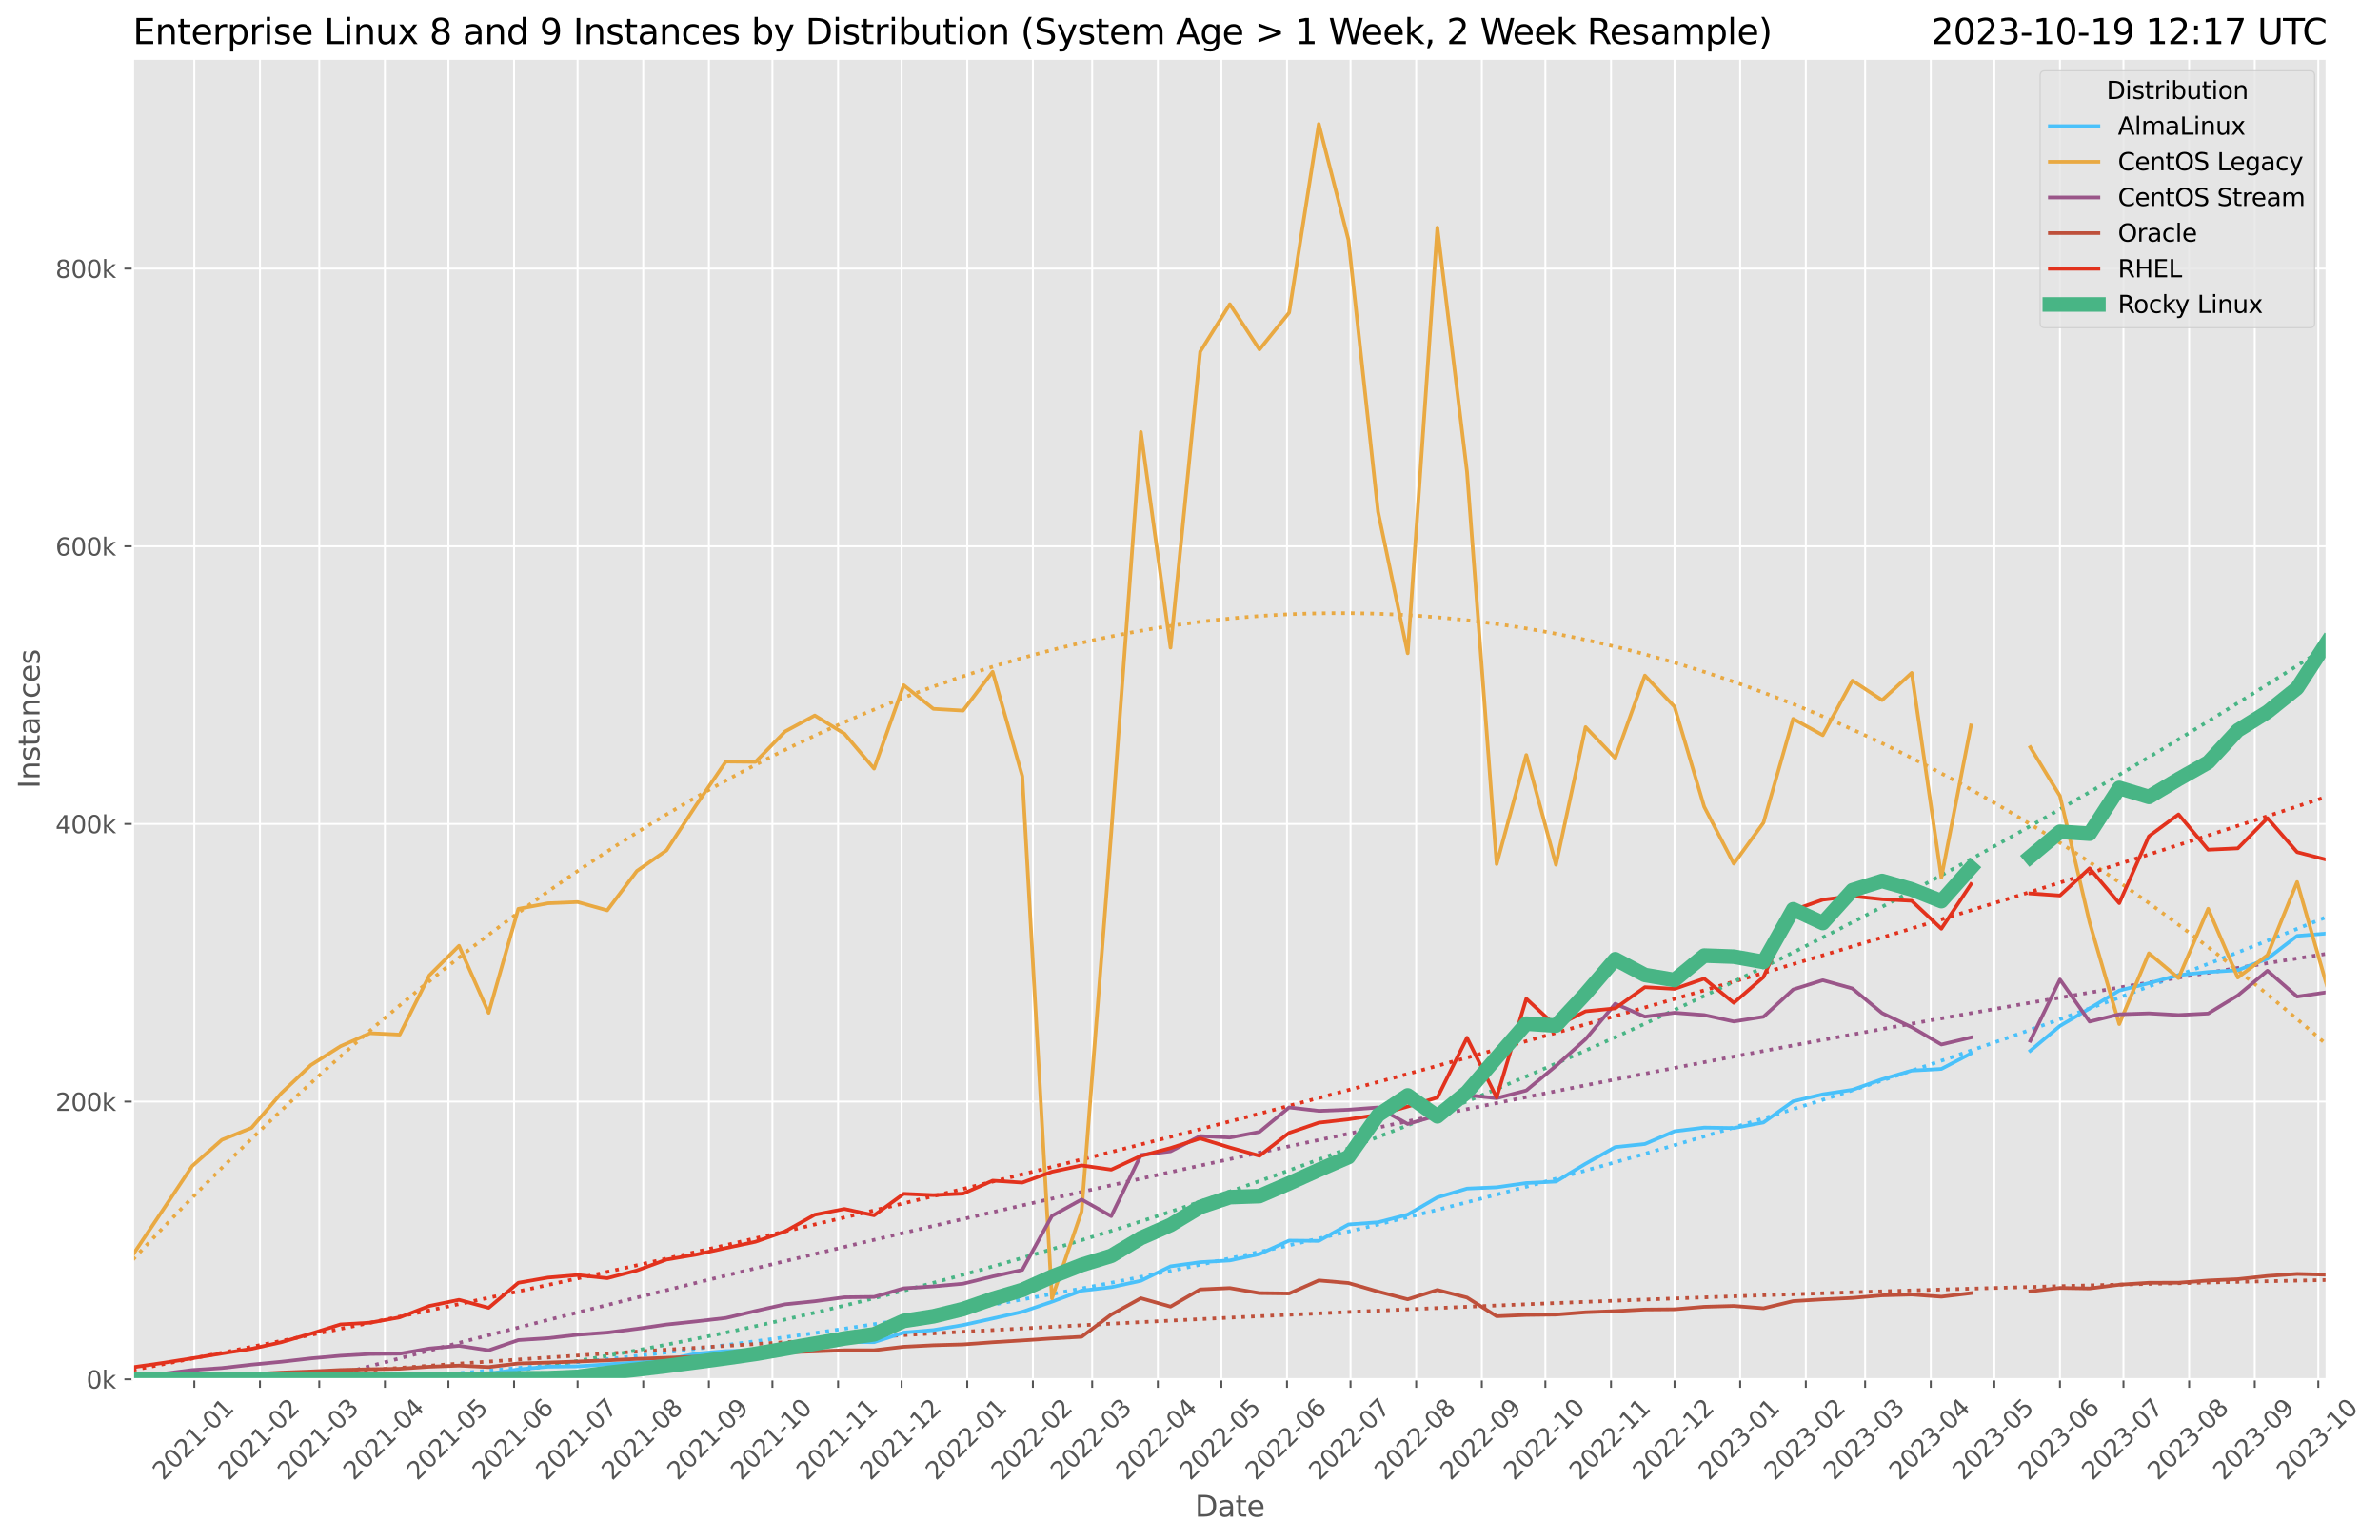 <?xml version="1.0" encoding="utf-8" standalone="no"?>
<!DOCTYPE svg PUBLIC "-//W3C//DTD SVG 1.1//EN"
  "http://www.w3.org/Graphics/SVG/1.1/DTD/svg11.dtd">
<svg xmlns:xlink="http://www.w3.org/1999/xlink" width="979.444pt" height="633.944pt" viewBox="0 0 979.444 633.944" xmlns="http://www.w3.org/2000/svg" version="1.1">
 <defs>
  <style type="text/css">*{stroke-linejoin: round; stroke-linecap: butt}</style>
 </defs>
 <g id="figure_1">
  <g id="patch_1">
   <path d="M 0 633.944 
L 979.444 633.944 
L 979.444 0 
L 0 0 
z
" style="fill: #ffffff"/>
  </g>
  <g id="axes_1">
   <g id="patch_2">
    <path d="M 54.692 567.742 
L 957.536 567.742 
L 957.536 24.142 
L 54.692 24.142 
z
" style="fill: #e5e5e5"/>
   </g>
   <g id="matplotlib.axis_1">
    <g id="xtick_1">
     <g id="line2d_1">
      <path d="M 79.965 567.742 
L 79.965 24.142 
" clip-path="url(#p166f631402)" style="fill: none; stroke: #ffffff; stroke-width: 0.8; stroke-linecap: square"/>
     </g>
     <g id="line2d_2">
      <defs>
       <path id="maf1e496c45" d="M 0 0 
L 0 3.5 
" style="stroke: #555555; stroke-width: 0.8"/>
      </defs>
      <g>
       <use xlink:href="#maf1e496c45" x="79.965" y="567.742" style="fill: #555555; stroke: #555555; stroke-width: 0.8"/>
      </g>
     </g>
     <g id="text_1">
      <!-- 2021-01 -->
      <g style="fill: #555555" transform="translate(67.143 609.66)rotate(-45)scale(0.1 -0.1)">
       <defs>
        <path id="DejaVuSans-32" d="M 1228 531 
L 3431 531 
L 3431 0 
L 469 0 
L 469 531 
Q 828 903 1448 1529 
Q 2069 2156 2228 2338 
Q 2531 2678 2651 2914 
Q 2772 3150 2772 3378 
Q 2772 3750 2511 3984 
Q 2250 4219 1831 4219 
Q 1534 4219 1204 4116 
Q 875 4013 500 3803 
L 500 4441 
Q 881 4594 1212 4672 
Q 1544 4750 1819 4750 
Q 2544 4750 2975 4387 
Q 3406 4025 3406 3419 
Q 3406 3131 3298 2873 
Q 3191 2616 2906 2266 
Q 2828 2175 2409 1742 
Q 1991 1309 1228 531 
z
" transform="scale(0.016)"/>
        <path id="DejaVuSans-30" d="M 2034 4250 
Q 1547 4250 1301 3770 
Q 1056 3291 1056 2328 
Q 1056 1369 1301 889 
Q 1547 409 2034 409 
Q 2525 409 2770 889 
Q 3016 1369 3016 2328 
Q 3016 3291 2770 3770 
Q 2525 4250 2034 4250 
z
M 2034 4750 
Q 2819 4750 3233 4129 
Q 3647 3509 3647 2328 
Q 3647 1150 3233 529 
Q 2819 -91 2034 -91 
Q 1250 -91 836 529 
Q 422 1150 422 2328 
Q 422 3509 836 4129 
Q 1250 4750 2034 4750 
z
" transform="scale(0.016)"/>
        <path id="DejaVuSans-31" d="M 794 531 
L 1825 531 
L 1825 4091 
L 703 3866 
L 703 4441 
L 1819 4666 
L 2450 4666 
L 2450 531 
L 3481 531 
L 3481 0 
L 794 0 
L 794 531 
z
" transform="scale(0.016)"/>
        <path id="DejaVuSans-2d" d="M 313 2009 
L 1997 2009 
L 1997 1497 
L 313 1497 
L 313 2009 
z
" transform="scale(0.016)"/>
       </defs>
       <use xlink:href="#DejaVuSans-32"/>
       <use xlink:href="#DejaVuSans-30" x="63.623"/>
       <use xlink:href="#DejaVuSans-32" x="127.246"/>
       <use xlink:href="#DejaVuSans-31" x="190.869"/>
       <use xlink:href="#DejaVuSans-2d" x="254.492"/>
       <use xlink:href="#DejaVuSans-30" x="290.576"/>
       <use xlink:href="#DejaVuSans-31" x="354.199"/>
      </g>
     </g>
    </g>
    <g id="xtick_2">
     <g id="line2d_3">
      <path d="M 106.98 567.742 
L 106.98 24.142 
" clip-path="url(#p166f631402)" style="fill: none; stroke: #ffffff; stroke-width: 0.8; stroke-linecap: square"/>
     </g>
     <g id="line2d_4">
      <g>
       <use xlink:href="#maf1e496c45" x="106.98" y="567.742" style="fill: #555555; stroke: #555555; stroke-width: 0.8"/>
      </g>
     </g>
     <g id="text_2">
      <!-- 2021-02 -->
      <g style="fill: #555555" transform="translate(94.159 609.66)rotate(-45)scale(0.1 -0.1)">
       <use xlink:href="#DejaVuSans-32"/>
       <use xlink:href="#DejaVuSans-30" x="63.623"/>
       <use xlink:href="#DejaVuSans-32" x="127.246"/>
       <use xlink:href="#DejaVuSans-31" x="190.869"/>
       <use xlink:href="#DejaVuSans-2d" x="254.492"/>
       <use xlink:href="#DejaVuSans-30" x="290.576"/>
       <use xlink:href="#DejaVuSans-32" x="354.199"/>
      </g>
     </g>
    </g>
    <g id="xtick_3">
     <g id="line2d_5">
      <path d="M 131.381 567.742 
L 131.381 24.142 
" clip-path="url(#p166f631402)" style="fill: none; stroke: #ffffff; stroke-width: 0.8; stroke-linecap: square"/>
     </g>
     <g id="line2d_6">
      <g>
       <use xlink:href="#maf1e496c45" x="131.381" y="567.742" style="fill: #555555; stroke: #555555; stroke-width: 0.8"/>
      </g>
     </g>
     <g id="text_3">
      <!-- 2021-03 -->
      <g style="fill: #555555" transform="translate(118.56 609.66)rotate(-45)scale(0.1 -0.1)">
       <defs>
        <path id="DejaVuSans-33" d="M 2597 2516 
Q 3050 2419 3304 2112 
Q 3559 1806 3559 1356 
Q 3559 666 3084 287 
Q 2609 -91 1734 -91 
Q 1441 -91 1130 -33 
Q 819 25 488 141 
L 488 750 
Q 750 597 1062 519 
Q 1375 441 1716 441 
Q 2309 441 2620 675 
Q 2931 909 2931 1356 
Q 2931 1769 2642 2001 
Q 2353 2234 1838 2234 
L 1294 2234 
L 1294 2753 
L 1863 2753 
Q 2328 2753 2575 2939 
Q 2822 3125 2822 3475 
Q 2822 3834 2567 4026 
Q 2313 4219 1838 4219 
Q 1578 4219 1281 4162 
Q 984 4106 628 3988 
L 628 4550 
Q 988 4650 1302 4700 
Q 1616 4750 1894 4750 
Q 2613 4750 3031 4423 
Q 3450 4097 3450 3541 
Q 3450 3153 3228 2886 
Q 3006 2619 2597 2516 
z
" transform="scale(0.016)"/>
       </defs>
       <use xlink:href="#DejaVuSans-32"/>
       <use xlink:href="#DejaVuSans-30" x="63.623"/>
       <use xlink:href="#DejaVuSans-32" x="127.246"/>
       <use xlink:href="#DejaVuSans-31" x="190.869"/>
       <use xlink:href="#DejaVuSans-2d" x="254.492"/>
       <use xlink:href="#DejaVuSans-30" x="290.576"/>
       <use xlink:href="#DejaVuSans-33" x="354.199"/>
      </g>
     </g>
    </g>
    <g id="xtick_4">
     <g id="line2d_7">
      <path d="M 158.397 567.742 
L 158.397 24.142 
" clip-path="url(#p166f631402)" style="fill: none; stroke: #ffffff; stroke-width: 0.8; stroke-linecap: square"/>
     </g>
     <g id="line2d_8">
      <g>
       <use xlink:href="#maf1e496c45" x="158.397" y="567.742" style="fill: #555555; stroke: #555555; stroke-width: 0.8"/>
      </g>
     </g>
     <g id="text_4">
      <!-- 2021-04 -->
      <g style="fill: #555555" transform="translate(145.576 609.66)rotate(-45)scale(0.1 -0.1)">
       <defs>
        <path id="DejaVuSans-34" d="M 2419 4116 
L 825 1625 
L 2419 1625 
L 2419 4116 
z
M 2253 4666 
L 3047 4666 
L 3047 1625 
L 3713 1625 
L 3713 1100 
L 3047 1100 
L 3047 0 
L 2419 0 
L 2419 1100 
L 313 1100 
L 313 1709 
L 2253 4666 
z
" transform="scale(0.016)"/>
       </defs>
       <use xlink:href="#DejaVuSans-32"/>
       <use xlink:href="#DejaVuSans-30" x="63.623"/>
       <use xlink:href="#DejaVuSans-32" x="127.246"/>
       <use xlink:href="#DejaVuSans-31" x="190.869"/>
       <use xlink:href="#DejaVuSans-2d" x="254.492"/>
       <use xlink:href="#DejaVuSans-30" x="290.576"/>
       <use xlink:href="#DejaVuSans-34" x="354.199"/>
      </g>
     </g>
    </g>
    <g id="xtick_5">
     <g id="line2d_9">
      <path d="M 184.541 567.742 
L 184.541 24.142 
" clip-path="url(#p166f631402)" style="fill: none; stroke: #ffffff; stroke-width: 0.8; stroke-linecap: square"/>
     </g>
     <g id="line2d_10">
      <g>
       <use xlink:href="#maf1e496c45" x="184.541" y="567.742" style="fill: #555555; stroke: #555555; stroke-width: 0.8"/>
      </g>
     </g>
     <g id="text_5">
      <!-- 2021-05 -->
      <g style="fill: #555555" transform="translate(171.72 609.66)rotate(-45)scale(0.1 -0.1)">
       <defs>
        <path id="DejaVuSans-35" d="M 691 4666 
L 3169 4666 
L 3169 4134 
L 1269 4134 
L 1269 2991 
Q 1406 3038 1543 3061 
Q 1681 3084 1819 3084 
Q 2600 3084 3056 2656 
Q 3513 2228 3513 1497 
Q 3513 744 3044 326 
Q 2575 -91 1722 -91 
Q 1428 -91 1123 -41 
Q 819 9 494 109 
L 494 744 
Q 775 591 1075 516 
Q 1375 441 1709 441 
Q 2250 441 2565 725 
Q 2881 1009 2881 1497 
Q 2881 1984 2565 2268 
Q 2250 2553 1709 2553 
Q 1456 2553 1204 2497 
Q 953 2441 691 2322 
L 691 4666 
z
" transform="scale(0.016)"/>
       </defs>
       <use xlink:href="#DejaVuSans-32"/>
       <use xlink:href="#DejaVuSans-30" x="63.623"/>
       <use xlink:href="#DejaVuSans-32" x="127.246"/>
       <use xlink:href="#DejaVuSans-31" x="190.869"/>
       <use xlink:href="#DejaVuSans-2d" x="254.492"/>
       <use xlink:href="#DejaVuSans-30" x="290.576"/>
       <use xlink:href="#DejaVuSans-35" x="354.199"/>
      </g>
     </g>
    </g>
    <g id="xtick_6">
     <g id="line2d_11">
      <path d="M 211.557 567.742 
L 211.557 24.142 
" clip-path="url(#p166f631402)" style="fill: none; stroke: #ffffff; stroke-width: 0.8; stroke-linecap: square"/>
     </g>
     <g id="line2d_12">
      <g>
       <use xlink:href="#maf1e496c45" x="211.557" y="567.742" style="fill: #555555; stroke: #555555; stroke-width: 0.8"/>
      </g>
     </g>
     <g id="text_6">
      <!-- 2021-06 -->
      <g style="fill: #555555" transform="translate(198.735 609.66)rotate(-45)scale(0.1 -0.1)">
       <defs>
        <path id="DejaVuSans-36" d="M 2113 2584 
Q 1688 2584 1439 2293 
Q 1191 2003 1191 1497 
Q 1191 994 1439 701 
Q 1688 409 2113 409 
Q 2538 409 2786 701 
Q 3034 994 3034 1497 
Q 3034 2003 2786 2293 
Q 2538 2584 2113 2584 
z
M 3366 4563 
L 3366 3988 
Q 3128 4100 2886 4159 
Q 2644 4219 2406 4219 
Q 1781 4219 1451 3797 
Q 1122 3375 1075 2522 
Q 1259 2794 1537 2939 
Q 1816 3084 2150 3084 
Q 2853 3084 3261 2657 
Q 3669 2231 3669 1497 
Q 3669 778 3244 343 
Q 2819 -91 2113 -91 
Q 1303 -91 875 529 
Q 447 1150 447 2328 
Q 447 3434 972 4092 
Q 1497 4750 2381 4750 
Q 2619 4750 2861 4703 
Q 3103 4656 3366 4563 
z
" transform="scale(0.016)"/>
       </defs>
       <use xlink:href="#DejaVuSans-32"/>
       <use xlink:href="#DejaVuSans-30" x="63.623"/>
       <use xlink:href="#DejaVuSans-32" x="127.246"/>
       <use xlink:href="#DejaVuSans-31" x="190.869"/>
       <use xlink:href="#DejaVuSans-2d" x="254.492"/>
       <use xlink:href="#DejaVuSans-30" x="290.576"/>
       <use xlink:href="#DejaVuSans-36" x="354.199"/>
      </g>
     </g>
    </g>
    <g id="xtick_7">
     <g id="line2d_13">
      <path d="M 237.701 567.742 
L 237.701 24.142 
" clip-path="url(#p166f631402)" style="fill: none; stroke: #ffffff; stroke-width: 0.8; stroke-linecap: square"/>
     </g>
     <g id="line2d_14">
      <g>
       <use xlink:href="#maf1e496c45" x="237.701" y="567.742" style="fill: #555555; stroke: #555555; stroke-width: 0.8"/>
      </g>
     </g>
     <g id="text_7">
      <!-- 2021-07 -->
      <g style="fill: #555555" transform="translate(224.88 609.66)rotate(-45)scale(0.1 -0.1)">
       <defs>
        <path id="DejaVuSans-37" d="M 525 4666 
L 3525 4666 
L 3525 4397 
L 1831 0 
L 1172 0 
L 2766 4134 
L 525 4134 
L 525 4666 
z
" transform="scale(0.016)"/>
       </defs>
       <use xlink:href="#DejaVuSans-32"/>
       <use xlink:href="#DejaVuSans-30" x="63.623"/>
       <use xlink:href="#DejaVuSans-32" x="127.246"/>
       <use xlink:href="#DejaVuSans-31" x="190.869"/>
       <use xlink:href="#DejaVuSans-2d" x="254.492"/>
       <use xlink:href="#DejaVuSans-30" x="290.576"/>
       <use xlink:href="#DejaVuSans-37" x="354.199"/>
      </g>
     </g>
    </g>
    <g id="xtick_8">
     <g id="line2d_15">
      <path d="M 264.716 567.742 
L 264.716 24.142 
" clip-path="url(#p166f631402)" style="fill: none; stroke: #ffffff; stroke-width: 0.8; stroke-linecap: square"/>
     </g>
     <g id="line2d_16">
      <g>
       <use xlink:href="#maf1e496c45" x="264.716" y="567.742" style="fill: #555555; stroke: #555555; stroke-width: 0.8"/>
      </g>
     </g>
     <g id="text_8">
      <!-- 2021-08 -->
      <g style="fill: #555555" transform="translate(251.895 609.66)rotate(-45)scale(0.1 -0.1)">
       <defs>
        <path id="DejaVuSans-38" d="M 2034 2216 
Q 1584 2216 1326 1975 
Q 1069 1734 1069 1313 
Q 1069 891 1326 650 
Q 1584 409 2034 409 
Q 2484 409 2743 651 
Q 3003 894 3003 1313 
Q 3003 1734 2745 1975 
Q 2488 2216 2034 2216 
z
M 1403 2484 
Q 997 2584 770 2862 
Q 544 3141 544 3541 
Q 544 4100 942 4425 
Q 1341 4750 2034 4750 
Q 2731 4750 3128 4425 
Q 3525 4100 3525 3541 
Q 3525 3141 3298 2862 
Q 3072 2584 2669 2484 
Q 3125 2378 3379 2068 
Q 3634 1759 3634 1313 
Q 3634 634 3220 271 
Q 2806 -91 2034 -91 
Q 1263 -91 848 271 
Q 434 634 434 1313 
Q 434 1759 690 2068 
Q 947 2378 1403 2484 
z
M 1172 3481 
Q 1172 3119 1398 2916 
Q 1625 2713 2034 2713 
Q 2441 2713 2670 2916 
Q 2900 3119 2900 3481 
Q 2900 3844 2670 4047 
Q 2441 4250 2034 4250 
Q 1625 4250 1398 4047 
Q 1172 3844 1172 3481 
z
" transform="scale(0.016)"/>
       </defs>
       <use xlink:href="#DejaVuSans-32"/>
       <use xlink:href="#DejaVuSans-30" x="63.623"/>
       <use xlink:href="#DejaVuSans-32" x="127.246"/>
       <use xlink:href="#DejaVuSans-31" x="190.869"/>
       <use xlink:href="#DejaVuSans-2d" x="254.492"/>
       <use xlink:href="#DejaVuSans-30" x="290.576"/>
       <use xlink:href="#DejaVuSans-38" x="354.199"/>
      </g>
     </g>
    </g>
    <g id="xtick_9">
     <g id="line2d_17">
      <path d="M 291.732 567.742 
L 291.732 24.142 
" clip-path="url(#p166f631402)" style="fill: none; stroke: #ffffff; stroke-width: 0.8; stroke-linecap: square"/>
     </g>
     <g id="line2d_18">
      <g>
       <use xlink:href="#maf1e496c45" x="291.732" y="567.742" style="fill: #555555; stroke: #555555; stroke-width: 0.8"/>
      </g>
     </g>
     <g id="text_9">
      <!-- 2021-09 -->
      <g style="fill: #555555" transform="translate(278.911 609.66)rotate(-45)scale(0.1 -0.1)">
       <defs>
        <path id="DejaVuSans-39" d="M 703 97 
L 703 672 
Q 941 559 1184 500 
Q 1428 441 1663 441 
Q 2288 441 2617 861 
Q 2947 1281 2994 2138 
Q 2813 1869 2534 1725 
Q 2256 1581 1919 1581 
Q 1219 1581 811 2004 
Q 403 2428 403 3163 
Q 403 3881 828 4315 
Q 1253 4750 1959 4750 
Q 2769 4750 3195 4129 
Q 3622 3509 3622 2328 
Q 3622 1225 3098 567 
Q 2575 -91 1691 -91 
Q 1453 -91 1209 -44 
Q 966 3 703 97 
z
M 1959 2075 
Q 2384 2075 2632 2365 
Q 2881 2656 2881 3163 
Q 2881 3666 2632 3958 
Q 2384 4250 1959 4250 
Q 1534 4250 1286 3958 
Q 1038 3666 1038 3163 
Q 1038 2656 1286 2365 
Q 1534 2075 1959 2075 
z
" transform="scale(0.016)"/>
       </defs>
       <use xlink:href="#DejaVuSans-32"/>
       <use xlink:href="#DejaVuSans-30" x="63.623"/>
       <use xlink:href="#DejaVuSans-32" x="127.246"/>
       <use xlink:href="#DejaVuSans-31" x="190.869"/>
       <use xlink:href="#DejaVuSans-2d" x="254.492"/>
       <use xlink:href="#DejaVuSans-30" x="290.576"/>
       <use xlink:href="#DejaVuSans-39" x="354.199"/>
      </g>
     </g>
    </g>
    <g id="xtick_10">
     <g id="line2d_19">
      <path d="M 317.876 567.742 
L 317.876 24.142 
" clip-path="url(#p166f631402)" style="fill: none; stroke: #ffffff; stroke-width: 0.8; stroke-linecap: square"/>
     </g>
     <g id="line2d_20">
      <g>
       <use xlink:href="#maf1e496c45" x="317.876" y="567.742" style="fill: #555555; stroke: #555555; stroke-width: 0.8"/>
      </g>
     </g>
     <g id="text_10">
      <!-- 2021-10 -->
      <g style="fill: #555555" transform="translate(305.055 609.66)rotate(-45)scale(0.1 -0.1)">
       <use xlink:href="#DejaVuSans-32"/>
       <use xlink:href="#DejaVuSans-30" x="63.623"/>
       <use xlink:href="#DejaVuSans-32" x="127.246"/>
       <use xlink:href="#DejaVuSans-31" x="190.869"/>
       <use xlink:href="#DejaVuSans-2d" x="254.492"/>
       <use xlink:href="#DejaVuSans-31" x="290.576"/>
       <use xlink:href="#DejaVuSans-30" x="354.199"/>
      </g>
     </g>
    </g>
    <g id="xtick_11">
     <g id="line2d_21">
      <path d="M 344.892 567.742 
L 344.892 24.142 
" clip-path="url(#p166f631402)" style="fill: none; stroke: #ffffff; stroke-width: 0.8; stroke-linecap: square"/>
     </g>
     <g id="line2d_22">
      <g>
       <use xlink:href="#maf1e496c45" x="344.892" y="567.742" style="fill: #555555; stroke: #555555; stroke-width: 0.8"/>
      </g>
     </g>
     <g id="text_11">
      <!-- 2021-11 -->
      <g style="fill: #555555" transform="translate(332.07 609.66)rotate(-45)scale(0.1 -0.1)">
       <use xlink:href="#DejaVuSans-32"/>
       <use xlink:href="#DejaVuSans-30" x="63.623"/>
       <use xlink:href="#DejaVuSans-32" x="127.246"/>
       <use xlink:href="#DejaVuSans-31" x="190.869"/>
       <use xlink:href="#DejaVuSans-2d" x="254.492"/>
       <use xlink:href="#DejaVuSans-31" x="290.576"/>
       <use xlink:href="#DejaVuSans-31" x="354.199"/>
      </g>
     </g>
    </g>
    <g id="xtick_12">
     <g id="line2d_23">
      <path d="M 371.036 567.742 
L 371.036 24.142 
" clip-path="url(#p166f631402)" style="fill: none; stroke: #ffffff; stroke-width: 0.8; stroke-linecap: square"/>
     </g>
     <g id="line2d_24">
      <g>
       <use xlink:href="#maf1e496c45" x="371.036" y="567.742" style="fill: #555555; stroke: #555555; stroke-width: 0.8"/>
      </g>
     </g>
     <g id="text_12">
      <!-- 2021-12 -->
      <g style="fill: #555555" transform="translate(358.215 609.66)rotate(-45)scale(0.1 -0.1)">
       <use xlink:href="#DejaVuSans-32"/>
       <use xlink:href="#DejaVuSans-30" x="63.623"/>
       <use xlink:href="#DejaVuSans-32" x="127.246"/>
       <use xlink:href="#DejaVuSans-31" x="190.869"/>
       <use xlink:href="#DejaVuSans-2d" x="254.492"/>
       <use xlink:href="#DejaVuSans-31" x="290.576"/>
       <use xlink:href="#DejaVuSans-32" x="354.199"/>
      </g>
     </g>
    </g>
    <g id="xtick_13">
     <g id="line2d_25">
      <path d="M 398.051 567.742 
L 398.051 24.142 
" clip-path="url(#p166f631402)" style="fill: none; stroke: #ffffff; stroke-width: 0.8; stroke-linecap: square"/>
     </g>
     <g id="line2d_26">
      <g>
       <use xlink:href="#maf1e496c45" x="398.051" y="567.742" style="fill: #555555; stroke: #555555; stroke-width: 0.8"/>
      </g>
     </g>
     <g id="text_13">
      <!-- 2022-01 -->
      <g style="fill: #555555" transform="translate(385.23 609.66)rotate(-45)scale(0.1 -0.1)">
       <use xlink:href="#DejaVuSans-32"/>
       <use xlink:href="#DejaVuSans-30" x="63.623"/>
       <use xlink:href="#DejaVuSans-32" x="127.246"/>
       <use xlink:href="#DejaVuSans-32" x="190.869"/>
       <use xlink:href="#DejaVuSans-2d" x="254.492"/>
       <use xlink:href="#DejaVuSans-30" x="290.576"/>
       <use xlink:href="#DejaVuSans-31" x="354.199"/>
      </g>
     </g>
    </g>
    <g id="xtick_14">
     <g id="line2d_27">
      <path d="M 425.067 567.742 
L 425.067 24.142 
" clip-path="url(#p166f631402)" style="fill: none; stroke: #ffffff; stroke-width: 0.8; stroke-linecap: square"/>
     </g>
     <g id="line2d_28">
      <g>
       <use xlink:href="#maf1e496c45" x="425.067" y="567.742" style="fill: #555555; stroke: #555555; stroke-width: 0.8"/>
      </g>
     </g>
     <g id="text_14">
      <!-- 2022-02 -->
      <g style="fill: #555555" transform="translate(412.246 609.66)rotate(-45)scale(0.1 -0.1)">
       <use xlink:href="#DejaVuSans-32"/>
       <use xlink:href="#DejaVuSans-30" x="63.623"/>
       <use xlink:href="#DejaVuSans-32" x="127.246"/>
       <use xlink:href="#DejaVuSans-32" x="190.869"/>
       <use xlink:href="#DejaVuSans-2d" x="254.492"/>
       <use xlink:href="#DejaVuSans-30" x="290.576"/>
       <use xlink:href="#DejaVuSans-32" x="354.199"/>
      </g>
     </g>
    </g>
    <g id="xtick_15">
     <g id="line2d_29">
      <path d="M 449.468 567.742 
L 449.468 24.142 
" clip-path="url(#p166f631402)" style="fill: none; stroke: #ffffff; stroke-width: 0.8; stroke-linecap: square"/>
     </g>
     <g id="line2d_30">
      <g>
       <use xlink:href="#maf1e496c45" x="449.468" y="567.742" style="fill: #555555; stroke: #555555; stroke-width: 0.8"/>
      </g>
     </g>
     <g id="text_15">
      <!-- 2022-03 -->
      <g style="fill: #555555" transform="translate(436.647 609.66)rotate(-45)scale(0.1 -0.1)">
       <use xlink:href="#DejaVuSans-32"/>
       <use xlink:href="#DejaVuSans-30" x="63.623"/>
       <use xlink:href="#DejaVuSans-32" x="127.246"/>
       <use xlink:href="#DejaVuSans-32" x="190.869"/>
       <use xlink:href="#DejaVuSans-2d" x="254.492"/>
       <use xlink:href="#DejaVuSans-30" x="290.576"/>
       <use xlink:href="#DejaVuSans-33" x="354.199"/>
      </g>
     </g>
    </g>
    <g id="xtick_16">
     <g id="line2d_31">
      <path d="M 476.484 567.742 
L 476.484 24.142 
" clip-path="url(#p166f631402)" style="fill: none; stroke: #ffffff; stroke-width: 0.8; stroke-linecap: square"/>
     </g>
     <g id="line2d_32">
      <g>
       <use xlink:href="#maf1e496c45" x="476.484" y="567.742" style="fill: #555555; stroke: #555555; stroke-width: 0.8"/>
      </g>
     </g>
     <g id="text_16">
      <!-- 2022-04 -->
      <g style="fill: #555555" transform="translate(463.663 609.66)rotate(-45)scale(0.1 -0.1)">
       <use xlink:href="#DejaVuSans-32"/>
       <use xlink:href="#DejaVuSans-30" x="63.623"/>
       <use xlink:href="#DejaVuSans-32" x="127.246"/>
       <use xlink:href="#DejaVuSans-32" x="190.869"/>
       <use xlink:href="#DejaVuSans-2d" x="254.492"/>
       <use xlink:href="#DejaVuSans-30" x="290.576"/>
       <use xlink:href="#DejaVuSans-34" x="354.199"/>
      </g>
     </g>
    </g>
    <g id="xtick_17">
     <g id="line2d_33">
      <path d="M 502.628 567.742 
L 502.628 24.142 
" clip-path="url(#p166f631402)" style="fill: none; stroke: #ffffff; stroke-width: 0.8; stroke-linecap: square"/>
     </g>
     <g id="line2d_34">
      <g>
       <use xlink:href="#maf1e496c45" x="502.628" y="567.742" style="fill: #555555; stroke: #555555; stroke-width: 0.8"/>
      </g>
     </g>
     <g id="text_17">
      <!-- 2022-05 -->
      <g style="fill: #555555" transform="translate(489.807 609.66)rotate(-45)scale(0.1 -0.1)">
       <use xlink:href="#DejaVuSans-32"/>
       <use xlink:href="#DejaVuSans-30" x="63.623"/>
       <use xlink:href="#DejaVuSans-32" x="127.246"/>
       <use xlink:href="#DejaVuSans-32" x="190.869"/>
       <use xlink:href="#DejaVuSans-2d" x="254.492"/>
       <use xlink:href="#DejaVuSans-30" x="290.576"/>
       <use xlink:href="#DejaVuSans-35" x="354.199"/>
      </g>
     </g>
    </g>
    <g id="xtick_18">
     <g id="line2d_35">
      <path d="M 529.644 567.742 
L 529.644 24.142 
" clip-path="url(#p166f631402)" style="fill: none; stroke: #ffffff; stroke-width: 0.8; stroke-linecap: square"/>
     </g>
     <g id="line2d_36">
      <g>
       <use xlink:href="#maf1e496c45" x="529.644" y="567.742" style="fill: #555555; stroke: #555555; stroke-width: 0.8"/>
      </g>
     </g>
     <g id="text_18">
      <!-- 2022-06 -->
      <g style="fill: #555555" transform="translate(516.822 609.66)rotate(-45)scale(0.1 -0.1)">
       <use xlink:href="#DejaVuSans-32"/>
       <use xlink:href="#DejaVuSans-30" x="63.623"/>
       <use xlink:href="#DejaVuSans-32" x="127.246"/>
       <use xlink:href="#DejaVuSans-32" x="190.869"/>
       <use xlink:href="#DejaVuSans-2d" x="254.492"/>
       <use xlink:href="#DejaVuSans-30" x="290.576"/>
       <use xlink:href="#DejaVuSans-36" x="354.199"/>
      </g>
     </g>
    </g>
    <g id="xtick_19">
     <g id="line2d_37">
      <path d="M 555.788 567.742 
L 555.788 24.142 
" clip-path="url(#p166f631402)" style="fill: none; stroke: #ffffff; stroke-width: 0.8; stroke-linecap: square"/>
     </g>
     <g id="line2d_38">
      <g>
       <use xlink:href="#maf1e496c45" x="555.788" y="567.742" style="fill: #555555; stroke: #555555; stroke-width: 0.8"/>
      </g>
     </g>
     <g id="text_19">
      <!-- 2022-07 -->
      <g style="fill: #555555" transform="translate(542.966 609.66)rotate(-45)scale(0.1 -0.1)">
       <use xlink:href="#DejaVuSans-32"/>
       <use xlink:href="#DejaVuSans-30" x="63.623"/>
       <use xlink:href="#DejaVuSans-32" x="127.246"/>
       <use xlink:href="#DejaVuSans-32" x="190.869"/>
       <use xlink:href="#DejaVuSans-2d" x="254.492"/>
       <use xlink:href="#DejaVuSans-30" x="290.576"/>
       <use xlink:href="#DejaVuSans-37" x="354.199"/>
      </g>
     </g>
    </g>
    <g id="xtick_20">
     <g id="line2d_39">
      <path d="M 582.803 567.742 
L 582.803 24.142 
" clip-path="url(#p166f631402)" style="fill: none; stroke: #ffffff; stroke-width: 0.8; stroke-linecap: square"/>
     </g>
     <g id="line2d_40">
      <g>
       <use xlink:href="#maf1e496c45" x="582.803" y="567.742" style="fill: #555555; stroke: #555555; stroke-width: 0.8"/>
      </g>
     </g>
     <g id="text_20">
      <!-- 2022-08 -->
      <g style="fill: #555555" transform="translate(569.982 609.66)rotate(-45)scale(0.1 -0.1)">
       <use xlink:href="#DejaVuSans-32"/>
       <use xlink:href="#DejaVuSans-30" x="63.623"/>
       <use xlink:href="#DejaVuSans-32" x="127.246"/>
       <use xlink:href="#DejaVuSans-32" x="190.869"/>
       <use xlink:href="#DejaVuSans-2d" x="254.492"/>
       <use xlink:href="#DejaVuSans-30" x="290.576"/>
       <use xlink:href="#DejaVuSans-38" x="354.199"/>
      </g>
     </g>
    </g>
    <g id="xtick_21">
     <g id="line2d_41">
      <path d="M 609.819 567.742 
L 609.819 24.142 
" clip-path="url(#p166f631402)" style="fill: none; stroke: #ffffff; stroke-width: 0.8; stroke-linecap: square"/>
     </g>
     <g id="line2d_42">
      <g>
       <use xlink:href="#maf1e496c45" x="609.819" y="567.742" style="fill: #555555; stroke: #555555; stroke-width: 0.8"/>
      </g>
     </g>
     <g id="text_21">
      <!-- 2022-09 -->
      <g style="fill: #555555" transform="translate(596.998 609.66)rotate(-45)scale(0.1 -0.1)">
       <use xlink:href="#DejaVuSans-32"/>
       <use xlink:href="#DejaVuSans-30" x="63.623"/>
       <use xlink:href="#DejaVuSans-32" x="127.246"/>
       <use xlink:href="#DejaVuSans-32" x="190.869"/>
       <use xlink:href="#DejaVuSans-2d" x="254.492"/>
       <use xlink:href="#DejaVuSans-30" x="290.576"/>
       <use xlink:href="#DejaVuSans-39" x="354.199"/>
      </g>
     </g>
    </g>
    <g id="xtick_22">
     <g id="line2d_43">
      <path d="M 635.963 567.742 
L 635.963 24.142 
" clip-path="url(#p166f631402)" style="fill: none; stroke: #ffffff; stroke-width: 0.8; stroke-linecap: square"/>
     </g>
     <g id="line2d_44">
      <g>
       <use xlink:href="#maf1e496c45" x="635.963" y="567.742" style="fill: #555555; stroke: #555555; stroke-width: 0.8"/>
      </g>
     </g>
     <g id="text_22">
      <!-- 2022-10 -->
      <g style="fill: #555555" transform="translate(623.142 609.66)rotate(-45)scale(0.1 -0.1)">
       <use xlink:href="#DejaVuSans-32"/>
       <use xlink:href="#DejaVuSans-30" x="63.623"/>
       <use xlink:href="#DejaVuSans-32" x="127.246"/>
       <use xlink:href="#DejaVuSans-32" x="190.869"/>
       <use xlink:href="#DejaVuSans-2d" x="254.492"/>
       <use xlink:href="#DejaVuSans-31" x="290.576"/>
       <use xlink:href="#DejaVuSans-30" x="354.199"/>
      </g>
     </g>
    </g>
    <g id="xtick_23">
     <g id="line2d_45">
      <path d="M 662.979 567.742 
L 662.979 24.142 
" clip-path="url(#p166f631402)" style="fill: none; stroke: #ffffff; stroke-width: 0.8; stroke-linecap: square"/>
     </g>
     <g id="line2d_46">
      <g>
       <use xlink:href="#maf1e496c45" x="662.979" y="567.742" style="fill: #555555; stroke: #555555; stroke-width: 0.8"/>
      </g>
     </g>
     <g id="text_23">
      <!-- 2022-11 -->
      <g style="fill: #555555" transform="translate(650.157 609.66)rotate(-45)scale(0.1 -0.1)">
       <use xlink:href="#DejaVuSans-32"/>
       <use xlink:href="#DejaVuSans-30" x="63.623"/>
       <use xlink:href="#DejaVuSans-32" x="127.246"/>
       <use xlink:href="#DejaVuSans-32" x="190.869"/>
       <use xlink:href="#DejaVuSans-2d" x="254.492"/>
       <use xlink:href="#DejaVuSans-31" x="290.576"/>
       <use xlink:href="#DejaVuSans-31" x="354.199"/>
      </g>
     </g>
    </g>
    <g id="xtick_24">
     <g id="line2d_47">
      <path d="M 689.123 567.742 
L 689.123 24.142 
" clip-path="url(#p166f631402)" style="fill: none; stroke: #ffffff; stroke-width: 0.8; stroke-linecap: square"/>
     </g>
     <g id="line2d_48">
      <g>
       <use xlink:href="#maf1e496c45" x="689.123" y="567.742" style="fill: #555555; stroke: #555555; stroke-width: 0.8"/>
      </g>
     </g>
     <g id="text_24">
      <!-- 2022-12 -->
      <g style="fill: #555555" transform="translate(676.302 609.66)rotate(-45)scale(0.1 -0.1)">
       <use xlink:href="#DejaVuSans-32"/>
       <use xlink:href="#DejaVuSans-30" x="63.623"/>
       <use xlink:href="#DejaVuSans-32" x="127.246"/>
       <use xlink:href="#DejaVuSans-32" x="190.869"/>
       <use xlink:href="#DejaVuSans-2d" x="254.492"/>
       <use xlink:href="#DejaVuSans-31" x="290.576"/>
       <use xlink:href="#DejaVuSans-32" x="354.199"/>
      </g>
     </g>
    </g>
    <g id="xtick_25">
     <g id="line2d_49">
      <path d="M 716.138 567.742 
L 716.138 24.142 
" clip-path="url(#p166f631402)" style="fill: none; stroke: #ffffff; stroke-width: 0.8; stroke-linecap: square"/>
     </g>
     <g id="line2d_50">
      <g>
       <use xlink:href="#maf1e496c45" x="716.138" y="567.742" style="fill: #555555; stroke: #555555; stroke-width: 0.8"/>
      </g>
     </g>
     <g id="text_25">
      <!-- 2023-01 -->
      <g style="fill: #555555" transform="translate(703.317 609.66)rotate(-45)scale(0.1 -0.1)">
       <use xlink:href="#DejaVuSans-32"/>
       <use xlink:href="#DejaVuSans-30" x="63.623"/>
       <use xlink:href="#DejaVuSans-32" x="127.246"/>
       <use xlink:href="#DejaVuSans-33" x="190.869"/>
       <use xlink:href="#DejaVuSans-2d" x="254.492"/>
       <use xlink:href="#DejaVuSans-30" x="290.576"/>
       <use xlink:href="#DejaVuSans-31" x="354.199"/>
      </g>
     </g>
    </g>
    <g id="xtick_26">
     <g id="line2d_51">
      <path d="M 743.154 567.742 
L 743.154 24.142 
" clip-path="url(#p166f631402)" style="fill: none; stroke: #ffffff; stroke-width: 0.8; stroke-linecap: square"/>
     </g>
     <g id="line2d_52">
      <g>
       <use xlink:href="#maf1e496c45" x="743.154" y="567.742" style="fill: #555555; stroke: #555555; stroke-width: 0.8"/>
      </g>
     </g>
     <g id="text_26">
      <!-- 2023-02 -->
      <g style="fill: #555555" transform="translate(730.333 609.66)rotate(-45)scale(0.1 -0.1)">
       <use xlink:href="#DejaVuSans-32"/>
       <use xlink:href="#DejaVuSans-30" x="63.623"/>
       <use xlink:href="#DejaVuSans-32" x="127.246"/>
       <use xlink:href="#DejaVuSans-33" x="190.869"/>
       <use xlink:href="#DejaVuSans-2d" x="254.492"/>
       <use xlink:href="#DejaVuSans-30" x="290.576"/>
       <use xlink:href="#DejaVuSans-32" x="354.199"/>
      </g>
     </g>
    </g>
    <g id="xtick_27">
     <g id="line2d_53">
      <path d="M 767.555 567.742 
L 767.555 24.142 
" clip-path="url(#p166f631402)" style="fill: none; stroke: #ffffff; stroke-width: 0.8; stroke-linecap: square"/>
     </g>
     <g id="line2d_54">
      <g>
       <use xlink:href="#maf1e496c45" x="767.555" y="567.742" style="fill: #555555; stroke: #555555; stroke-width: 0.8"/>
      </g>
     </g>
     <g id="text_27">
      <!-- 2023-03 -->
      <g style="fill: #555555" transform="translate(754.734 609.66)rotate(-45)scale(0.1 -0.1)">
       <use xlink:href="#DejaVuSans-32"/>
       <use xlink:href="#DejaVuSans-30" x="63.623"/>
       <use xlink:href="#DejaVuSans-32" x="127.246"/>
       <use xlink:href="#DejaVuSans-33" x="190.869"/>
       <use xlink:href="#DejaVuSans-2d" x="254.492"/>
       <use xlink:href="#DejaVuSans-30" x="290.576"/>
       <use xlink:href="#DejaVuSans-33" x="354.199"/>
      </g>
     </g>
    </g>
    <g id="xtick_28">
     <g id="line2d_55">
      <path d="M 794.571 567.742 
L 794.571 24.142 
" clip-path="url(#p166f631402)" style="fill: none; stroke: #ffffff; stroke-width: 0.8; stroke-linecap: square"/>
     </g>
     <g id="line2d_56">
      <g>
       <use xlink:href="#maf1e496c45" x="794.571" y="567.742" style="fill: #555555; stroke: #555555; stroke-width: 0.8"/>
      </g>
     </g>
     <g id="text_28">
      <!-- 2023-04 -->
      <g style="fill: #555555" transform="translate(781.75 609.66)rotate(-45)scale(0.1 -0.1)">
       <use xlink:href="#DejaVuSans-32"/>
       <use xlink:href="#DejaVuSans-30" x="63.623"/>
       <use xlink:href="#DejaVuSans-32" x="127.246"/>
       <use xlink:href="#DejaVuSans-33" x="190.869"/>
       <use xlink:href="#DejaVuSans-2d" x="254.492"/>
       <use xlink:href="#DejaVuSans-30" x="290.576"/>
       <use xlink:href="#DejaVuSans-34" x="354.199"/>
      </g>
     </g>
    </g>
    <g id="xtick_29">
     <g id="line2d_57">
      <path d="M 820.715 567.742 
L 820.715 24.142 
" clip-path="url(#p166f631402)" style="fill: none; stroke: #ffffff; stroke-width: 0.8; stroke-linecap: square"/>
     </g>
     <g id="line2d_58">
      <g>
       <use xlink:href="#maf1e496c45" x="820.715" y="567.742" style="fill: #555555; stroke: #555555; stroke-width: 0.8"/>
      </g>
     </g>
     <g id="text_29">
      <!-- 2023-05 -->
      <g style="fill: #555555" transform="translate(807.894 609.66)rotate(-45)scale(0.1 -0.1)">
       <use xlink:href="#DejaVuSans-32"/>
       <use xlink:href="#DejaVuSans-30" x="63.623"/>
       <use xlink:href="#DejaVuSans-32" x="127.246"/>
       <use xlink:href="#DejaVuSans-33" x="190.869"/>
       <use xlink:href="#DejaVuSans-2d" x="254.492"/>
       <use xlink:href="#DejaVuSans-30" x="290.576"/>
       <use xlink:href="#DejaVuSans-35" x="354.199"/>
      </g>
     </g>
    </g>
    <g id="xtick_30">
     <g id="line2d_59">
      <path d="M 847.731 567.742 
L 847.731 24.142 
" clip-path="url(#p166f631402)" style="fill: none; stroke: #ffffff; stroke-width: 0.8; stroke-linecap: square"/>
     </g>
     <g id="line2d_60">
      <g>
       <use xlink:href="#maf1e496c45" x="847.731" y="567.742" style="fill: #555555; stroke: #555555; stroke-width: 0.8"/>
      </g>
     </g>
     <g id="text_30">
      <!-- 2023-06 -->
      <g style="fill: #555555" transform="translate(834.909 609.66)rotate(-45)scale(0.1 -0.1)">
       <use xlink:href="#DejaVuSans-32"/>
       <use xlink:href="#DejaVuSans-30" x="63.623"/>
       <use xlink:href="#DejaVuSans-32" x="127.246"/>
       <use xlink:href="#DejaVuSans-33" x="190.869"/>
       <use xlink:href="#DejaVuSans-2d" x="254.492"/>
       <use xlink:href="#DejaVuSans-30" x="290.576"/>
       <use xlink:href="#DejaVuSans-36" x="354.199"/>
      </g>
     </g>
    </g>
    <g id="xtick_31">
     <g id="line2d_61">
      <path d="M 873.875 567.742 
L 873.875 24.142 
" clip-path="url(#p166f631402)" style="fill: none; stroke: #ffffff; stroke-width: 0.8; stroke-linecap: square"/>
     </g>
     <g id="line2d_62">
      <g>
       <use xlink:href="#maf1e496c45" x="873.875" y="567.742" style="fill: #555555; stroke: #555555; stroke-width: 0.8"/>
      </g>
     </g>
     <g id="text_31">
      <!-- 2023-07 -->
      <g style="fill: #555555" transform="translate(861.053 609.66)rotate(-45)scale(0.1 -0.1)">
       <use xlink:href="#DejaVuSans-32"/>
       <use xlink:href="#DejaVuSans-30" x="63.623"/>
       <use xlink:href="#DejaVuSans-32" x="127.246"/>
       <use xlink:href="#DejaVuSans-33" x="190.869"/>
       <use xlink:href="#DejaVuSans-2d" x="254.492"/>
       <use xlink:href="#DejaVuSans-30" x="290.576"/>
       <use xlink:href="#DejaVuSans-37" x="354.199"/>
      </g>
     </g>
    </g>
    <g id="xtick_32">
     <g id="line2d_63">
      <path d="M 900.89 567.742 
L 900.89 24.142 
" clip-path="url(#p166f631402)" style="fill: none; stroke: #ffffff; stroke-width: 0.8; stroke-linecap: square"/>
     </g>
     <g id="line2d_64">
      <g>
       <use xlink:href="#maf1e496c45" x="900.89" y="567.742" style="fill: #555555; stroke: #555555; stroke-width: 0.8"/>
      </g>
     </g>
     <g id="text_32">
      <!-- 2023-08 -->
      <g style="fill: #555555" transform="translate(888.069 609.66)rotate(-45)scale(0.1 -0.1)">
       <use xlink:href="#DejaVuSans-32"/>
       <use xlink:href="#DejaVuSans-30" x="63.623"/>
       <use xlink:href="#DejaVuSans-32" x="127.246"/>
       <use xlink:href="#DejaVuSans-33" x="190.869"/>
       <use xlink:href="#DejaVuSans-2d" x="254.492"/>
       <use xlink:href="#DejaVuSans-30" x="290.576"/>
       <use xlink:href="#DejaVuSans-38" x="354.199"/>
      </g>
     </g>
    </g>
    <g id="xtick_33">
     <g id="line2d_65">
      <path d="M 927.906 567.742 
L 927.906 24.142 
" clip-path="url(#p166f631402)" style="fill: none; stroke: #ffffff; stroke-width: 0.8; stroke-linecap: square"/>
     </g>
     <g id="line2d_66">
      <g>
       <use xlink:href="#maf1e496c45" x="927.906" y="567.742" style="fill: #555555; stroke: #555555; stroke-width: 0.8"/>
      </g>
     </g>
     <g id="text_33">
      <!-- 2023-09 -->
      <g style="fill: #555555" transform="translate(915.085 609.66)rotate(-45)scale(0.1 -0.1)">
       <use xlink:href="#DejaVuSans-32"/>
       <use xlink:href="#DejaVuSans-30" x="63.623"/>
       <use xlink:href="#DejaVuSans-32" x="127.246"/>
       <use xlink:href="#DejaVuSans-33" x="190.869"/>
       <use xlink:href="#DejaVuSans-2d" x="254.492"/>
       <use xlink:href="#DejaVuSans-30" x="290.576"/>
       <use xlink:href="#DejaVuSans-39" x="354.199"/>
      </g>
     </g>
    </g>
    <g id="xtick_34">
     <g id="line2d_67">
      <path d="M 954.05 567.742 
L 954.05 24.142 
" clip-path="url(#p166f631402)" style="fill: none; stroke: #ffffff; stroke-width: 0.8; stroke-linecap: square"/>
     </g>
     <g id="line2d_68">
      <g>
       <use xlink:href="#maf1e496c45" x="954.05" y="567.742" style="fill: #555555; stroke: #555555; stroke-width: 0.8"/>
      </g>
     </g>
     <g id="text_34">
      <!-- 2023-10 -->
      <g style="fill: #555555" transform="translate(941.229 609.66)rotate(-45)scale(0.1 -0.1)">
       <use xlink:href="#DejaVuSans-32"/>
       <use xlink:href="#DejaVuSans-30" x="63.623"/>
       <use xlink:href="#DejaVuSans-32" x="127.246"/>
       <use xlink:href="#DejaVuSans-33" x="190.869"/>
       <use xlink:href="#DejaVuSans-2d" x="254.492"/>
       <use xlink:href="#DejaVuSans-31" x="290.576"/>
       <use xlink:href="#DejaVuSans-30" x="354.199"/>
      </g>
     </g>
    </g>
    <g id="text_35">
     <!-- Date -->
     <g style="fill: #555555" transform="translate(491.773 624.248)scale(0.12 -0.12)">
      <defs>
       <path id="DejaVuSans-44" d="M 1259 4147 
L 1259 519 
L 2022 519 
Q 2988 519 3436 956 
Q 3884 1394 3884 2338 
Q 3884 3275 3436 3711 
Q 2988 4147 2022 4147 
L 1259 4147 
z
M 628 4666 
L 1925 4666 
Q 3281 4666 3915 4102 
Q 4550 3538 4550 2338 
Q 4550 1131 3912 565 
Q 3275 0 1925 0 
L 628 0 
L 628 4666 
z
" transform="scale(0.016)"/>
       <path id="DejaVuSans-61" d="M 2194 1759 
Q 1497 1759 1228 1600 
Q 959 1441 959 1056 
Q 959 750 1161 570 
Q 1363 391 1709 391 
Q 2188 391 2477 730 
Q 2766 1069 2766 1631 
L 2766 1759 
L 2194 1759 
z
M 3341 1997 
L 3341 0 
L 2766 0 
L 2766 531 
Q 2569 213 2275 61 
Q 1981 -91 1556 -91 
Q 1019 -91 701 211 
Q 384 513 384 1019 
Q 384 1609 779 1909 
Q 1175 2209 1959 2209 
L 2766 2209 
L 2766 2266 
Q 2766 2663 2505 2880 
Q 2244 3097 1772 3097 
Q 1472 3097 1187 3025 
Q 903 2953 641 2809 
L 641 3341 
Q 956 3463 1253 3523 
Q 1550 3584 1831 3584 
Q 2591 3584 2966 3190 
Q 3341 2797 3341 1997 
z
" transform="scale(0.016)"/>
       <path id="DejaVuSans-74" d="M 1172 4494 
L 1172 3500 
L 2356 3500 
L 2356 3053 
L 1172 3053 
L 1172 1153 
Q 1172 725 1289 603 
Q 1406 481 1766 481 
L 2356 481 
L 2356 0 
L 1766 0 
Q 1100 0 847 248 
Q 594 497 594 1153 
L 594 3053 
L 172 3053 
L 172 3500 
L 594 3500 
L 594 4494 
L 1172 4494 
z
" transform="scale(0.016)"/>
       <path id="DejaVuSans-65" d="M 3597 1894 
L 3597 1613 
L 953 1613 
Q 991 1019 1311 708 
Q 1631 397 2203 397 
Q 2534 397 2845 478 
Q 3156 559 3463 722 
L 3463 178 
Q 3153 47 2828 -22 
Q 2503 -91 2169 -91 
Q 1331 -91 842 396 
Q 353 884 353 1716 
Q 353 2575 817 3079 
Q 1281 3584 2069 3584 
Q 2775 3584 3186 3129 
Q 3597 2675 3597 1894 
z
M 3022 2063 
Q 3016 2534 2758 2815 
Q 2500 3097 2075 3097 
Q 1594 3097 1305 2825 
Q 1016 2553 972 2059 
L 3022 2063 
z
" transform="scale(0.016)"/>
      </defs>
      <use xlink:href="#DejaVuSans-44"/>
      <use xlink:href="#DejaVuSans-61" x="77.002"/>
      <use xlink:href="#DejaVuSans-74" x="138.281"/>
      <use xlink:href="#DejaVuSans-65" x="177.49"/>
     </g>
    </g>
   </g>
   <g id="matplotlib.axis_2">
    <g id="ytick_1">
     <g id="line2d_69">
      <path d="M 54.692 567.742 
L 957.536 567.742 
" clip-path="url(#p166f631402)" style="fill: none; stroke: #ffffff; stroke-width: 0.8; stroke-linecap: square"/>
     </g>
     <g id="line2d_70">
      <defs>
       <path id="m296a3976ee" d="M 0 0 
L -3.5 0 
" style="stroke: #555555; stroke-width: 0.8"/>
      </defs>
      <g>
       <use xlink:href="#m296a3976ee" x="54.692" y="567.742" style="fill: #555555; stroke: #555555; stroke-width: 0.8"/>
      </g>
     </g>
     <g id="text_36">
      <!-- 0k -->
      <g style="fill: #555555" transform="translate(35.539 571.541)scale(0.1 -0.1)">
       <defs>
        <path id="DejaVuSans-6b" d="M 581 4863 
L 1159 4863 
L 1159 1991 
L 2875 3500 
L 3609 3500 
L 1753 1863 
L 3688 0 
L 2938 0 
L 1159 1709 
L 1159 0 
L 581 0 
L 581 4863 
z
" transform="scale(0.016)"/>
       </defs>
       <use xlink:href="#DejaVuSans-30"/>
       <use xlink:href="#DejaVuSans-6b" x="63.623"/>
      </g>
     </g>
    </g>
    <g id="ytick_2">
     <g id="line2d_71">
      <path d="M 54.692 453.447 
L 957.536 453.447 
" clip-path="url(#p166f631402)" style="fill: none; stroke: #ffffff; stroke-width: 0.8; stroke-linecap: square"/>
     </g>
     <g id="line2d_72">
      <g>
       <use xlink:href="#m296a3976ee" x="54.692" y="453.447" style="fill: #555555; stroke: #555555; stroke-width: 0.8"/>
      </g>
     </g>
     <g id="text_37">
      <!-- 200k -->
      <g style="fill: #555555" transform="translate(22.814 457.246)scale(0.1 -0.1)">
       <use xlink:href="#DejaVuSans-32"/>
       <use xlink:href="#DejaVuSans-30" x="63.623"/>
       <use xlink:href="#DejaVuSans-30" x="127.246"/>
       <use xlink:href="#DejaVuSans-6b" x="190.869"/>
      </g>
     </g>
    </g>
    <g id="ytick_3">
     <g id="line2d_73">
      <path d="M 54.692 339.152 
L 957.536 339.152 
" clip-path="url(#p166f631402)" style="fill: none; stroke: #ffffff; stroke-width: 0.8; stroke-linecap: square"/>
     </g>
     <g id="line2d_74">
      <g>
       <use xlink:href="#m296a3976ee" x="54.692" y="339.152" style="fill: #555555; stroke: #555555; stroke-width: 0.8"/>
      </g>
     </g>
     <g id="text_38">
      <!-- 400k -->
      <g style="fill: #555555" transform="translate(22.814 342.951)scale(0.1 -0.1)">
       <use xlink:href="#DejaVuSans-34"/>
       <use xlink:href="#DejaVuSans-30" x="63.623"/>
       <use xlink:href="#DejaVuSans-30" x="127.246"/>
       <use xlink:href="#DejaVuSans-6b" x="190.869"/>
      </g>
     </g>
    </g>
    <g id="ytick_4">
     <g id="line2d_75">
      <path d="M 54.692 224.857 
L 957.536 224.857 
" clip-path="url(#p166f631402)" style="fill: none; stroke: #ffffff; stroke-width: 0.8; stroke-linecap: square"/>
     </g>
     <g id="line2d_76">
      <g>
       <use xlink:href="#m296a3976ee" x="54.692" y="224.857" style="fill: #555555; stroke: #555555; stroke-width: 0.8"/>
      </g>
     </g>
     <g id="text_39">
      <!-- 600k -->
      <g style="fill: #555555" transform="translate(22.814 228.657)scale(0.1 -0.1)">
       <use xlink:href="#DejaVuSans-36"/>
       <use xlink:href="#DejaVuSans-30" x="63.623"/>
       <use xlink:href="#DejaVuSans-30" x="127.246"/>
       <use xlink:href="#DejaVuSans-6b" x="190.869"/>
      </g>
     </g>
    </g>
    <g id="ytick_5">
     <g id="line2d_77">
      <path d="M 54.692 110.563 
L 957.536 110.563 
" clip-path="url(#p166f631402)" style="fill: none; stroke: #ffffff; stroke-width: 0.8; stroke-linecap: square"/>
     </g>
     <g id="line2d_78">
      <g>
       <use xlink:href="#m296a3976ee" x="54.692" y="110.563" style="fill: #555555; stroke: #555555; stroke-width: 0.8"/>
      </g>
     </g>
     <g id="text_40">
      <!-- 800k -->
      <g style="fill: #555555" transform="translate(22.814 114.362)scale(0.1 -0.1)">
       <use xlink:href="#DejaVuSans-38"/>
       <use xlink:href="#DejaVuSans-30" x="63.623"/>
       <use xlink:href="#DejaVuSans-30" x="127.246"/>
       <use xlink:href="#DejaVuSans-6b" x="190.869"/>
      </g>
     </g>
    </g>
    <g id="text_41">
     <!-- Instances -->
     <g style="fill: #555555" transform="translate(16.318 324.588)rotate(-90)scale(0.12 -0.12)">
      <defs>
       <path id="DejaVuSans-49" d="M 628 4666 
L 1259 4666 
L 1259 0 
L 628 0 
L 628 4666 
z
" transform="scale(0.016)"/>
       <path id="DejaVuSans-6e" d="M 3513 2113 
L 3513 0 
L 2938 0 
L 2938 2094 
Q 2938 2591 2744 2837 
Q 2550 3084 2163 3084 
Q 1697 3084 1428 2787 
Q 1159 2491 1159 1978 
L 1159 0 
L 581 0 
L 581 3500 
L 1159 3500 
L 1159 2956 
Q 1366 3272 1645 3428 
Q 1925 3584 2291 3584 
Q 2894 3584 3203 3211 
Q 3513 2838 3513 2113 
z
" transform="scale(0.016)"/>
       <path id="DejaVuSans-73" d="M 2834 3397 
L 2834 2853 
Q 2591 2978 2328 3040 
Q 2066 3103 1784 3103 
Q 1356 3103 1142 2972 
Q 928 2841 928 2578 
Q 928 2378 1081 2264 
Q 1234 2150 1697 2047 
L 1894 2003 
Q 2506 1872 2764 1633 
Q 3022 1394 3022 966 
Q 3022 478 2636 193 
Q 2250 -91 1575 -91 
Q 1294 -91 989 -36 
Q 684 19 347 128 
L 347 722 
Q 666 556 975 473 
Q 1284 391 1588 391 
Q 1994 391 2212 530 
Q 2431 669 2431 922 
Q 2431 1156 2273 1281 
Q 2116 1406 1581 1522 
L 1381 1569 
Q 847 1681 609 1914 
Q 372 2147 372 2553 
Q 372 3047 722 3315 
Q 1072 3584 1716 3584 
Q 2034 3584 2315 3537 
Q 2597 3491 2834 3397 
z
" transform="scale(0.016)"/>
       <path id="DejaVuSans-63" d="M 3122 3366 
L 3122 2828 
Q 2878 2963 2633 3030 
Q 2388 3097 2138 3097 
Q 1578 3097 1268 2742 
Q 959 2388 959 1747 
Q 959 1106 1268 751 
Q 1578 397 2138 397 
Q 2388 397 2633 464 
Q 2878 531 3122 666 
L 3122 134 
Q 2881 22 2623 -34 
Q 2366 -91 2075 -91 
Q 1284 -91 818 406 
Q 353 903 353 1747 
Q 353 2603 823 3093 
Q 1294 3584 2113 3584 
Q 2378 3584 2631 3529 
Q 2884 3475 3122 3366 
z
" transform="scale(0.016)"/>
      </defs>
      <use xlink:href="#DejaVuSans-49"/>
      <use xlink:href="#DejaVuSans-6e" x="29.492"/>
      <use xlink:href="#DejaVuSans-73" x="92.871"/>
      <use xlink:href="#DejaVuSans-74" x="144.971"/>
      <use xlink:href="#DejaVuSans-61" x="184.18"/>
      <use xlink:href="#DejaVuSans-6e" x="245.459"/>
      <use xlink:href="#DejaVuSans-63" x="308.838"/>
      <use xlink:href="#DejaVuSans-65" x="363.818"/>
      <use xlink:href="#DejaVuSans-73" x="425.342"/>
     </g>
    </g>
   </g>
   <g id="line2d_79">
    <path d="M 54.692 572.397 
L 63.812 572.151 
L 72.931 571.869 
L 82.051 571.552 
L 91.17 571.2 
L 100.29 570.812 
L 109.41 570.39 
L 118.529 569.932 
L 127.649 569.439 
L 136.769 568.911 
L 145.888 568.348 
L 155.008 567.75 
L 164.128 567.116 
L 173.247 566.448 
L 182.367 565.744 
L 191.486 565.005 
L 200.606 564.231 
L 209.726 563.422 
L 218.845 562.577 
L 227.965 561.698 
L 237.085 560.783 
L 246.204 559.833 
L 255.324 558.848 
L 264.444 557.828 
L 273.563 556.772 
L 282.683 555.682 
L 291.802 554.556 
L 300.922 553.395 
L 310.042 552.199 
L 319.161 550.968 
L 328.281 549.701 
L 337.401 548.4 
L 346.52 547.063 
L 355.64 545.691 
L 364.76 544.284 
L 373.879 542.842 
L 382.999 541.365 
L 392.118 539.852 
L 401.238 538.304 
L 410.358 536.721 
L 419.477 535.103 
L 428.597 533.45 
L 437.717 531.762 
L 446.836 530.038 
L 455.956 528.28 
L 465.076 526.486 
L 474.195 524.657 
L 483.315 522.793 
L 492.434 520.894 
L 501.554 518.959 
L 510.674 516.989 
L 519.793 514.985 
L 528.913 512.945 
L 538.033 510.87 
L 547.152 508.759 
L 556.272 506.614 
L 565.392 504.433 
L 574.511 502.218 
L 583.631 499.967 
L 592.75 497.68 
L 601.87 495.359 
L 610.99 493.003 
L 620.109 490.611 
L 629.229 488.185 
L 638.349 485.723 
L 647.468 483.226 
L 656.588 480.693 
L 665.708 478.126 
L 674.827 475.523 
L 683.947 472.886 
L 693.066 470.213 
L 702.186 467.505 
L 711.306 464.762 
L 720.425 461.983 
L 729.545 459.17 
L 738.665 456.321 
L 747.784 453.437 
L 756.904 450.518 
L 766.024 447.564 
L 775.143 444.575 
L 784.263 441.55 
L 793.382 438.491 
L 802.502 435.396 
L 811.622 432.266 
L 820.741 429.101 
L 829.861 425.9 
L 838.981 422.665 
L 848.1 419.394 
L 857.22 416.089 
L 866.34 412.748 
L 875.459 409.371 
L 884.579 405.96 
L 893.698 402.514 
L 902.818 399.032 
L 911.938 395.515 
L 921.057 391.963 
L 930.177 388.376 
L 939.297 384.754 
L 948.416 381.097 
L 957.536 377.404 
" clip-path="url(#p166f631402)" style="fill: none; stroke-dasharray: 1.5,2.475; stroke-dashoffset: 0; stroke: #4ac1fa; stroke-width: 1.5"/>
   </g>
   <g id="line2d_80">
    <path d="M 54.692 518.482 
L 63.812 508.803 
L 72.931 499.303 
L 82.051 489.982 
L 91.17 480.841 
L 100.29 471.879 
L 109.41 463.097 
L 118.529 454.493 
L 127.649 446.069 
L 136.769 437.824 
L 145.888 429.759 
L 155.008 421.873 
L 164.128 414.166 
L 173.247 406.638 
L 182.367 399.29 
L 191.486 392.121 
L 200.606 385.132 
L 209.726 378.321 
L 218.845 371.69 
L 227.965 365.238 
L 237.085 358.966 
L 246.204 352.873 
L 255.324 346.959 
L 264.444 341.224 
L 273.563 335.669 
L 282.683 330.293 
L 291.802 325.096 
L 300.922 320.078 
L 310.042 315.24 
L 319.161 310.581 
L 328.281 306.102 
L 337.401 301.802 
L 346.52 297.681 
L 355.64 293.739 
L 364.76 289.977 
L 373.879 286.394 
L 382.999 282.99 
L 392.118 279.765 
L 401.238 276.72 
L 410.358 273.854 
L 419.477 271.168 
L 428.597 268.66 
L 437.717 266.332 
L 446.836 264.184 
L 455.956 262.214 
L 465.076 260.424 
L 474.195 258.813 
L 483.315 257.382 
L 492.434 256.129 
L 501.554 255.056 
L 510.674 254.163 
L 519.793 253.448 
L 528.913 252.913 
L 538.033 252.558 
L 547.152 252.381 
L 556.272 252.384 
L 565.392 252.566 
L 574.511 252.927 
L 583.631 253.468 
L 592.75 254.188 
L 601.87 255.087 
L 610.99 256.166 
L 620.109 257.424 
L 629.229 258.861 
L 638.349 260.478 
L 647.468 262.273 
L 656.588 264.248 
L 665.708 266.403 
L 674.827 268.736 
L 683.947 271.249 
L 693.066 273.942 
L 702.186 276.813 
L 711.306 279.864 
L 720.425 283.094 
L 729.545 286.504 
L 738.665 290.092 
L 747.784 293.86 
L 756.904 297.808 
L 766.024 301.934 
L 775.143 306.24 
L 784.263 310.725 
L 793.382 315.39 
L 802.502 320.234 
L 811.622 325.257 
L 820.741 330.459 
L 829.861 335.841 
L 838.981 341.402 
L 848.1 347.142 
L 857.22 353.061 
L 866.34 359.16 
L 875.459 365.438 
L 884.579 371.896 
L 893.698 378.533 
L 902.818 385.349 
L 911.938 392.344 
L 921.057 399.519 
L 930.177 406.873 
L 939.297 414.406 
L 948.416 422.118 
L 957.536 430.01 
" clip-path="url(#p166f631402)" style="fill: none; stroke-dasharray: 1.5,2.475; stroke-dashoffset: 0; stroke: #e9a942; stroke-width: 1.5"/>
   </g>
   <g id="line2d_81">
    <path d="M 54.692 588.777 
L 63.812 586.253 
L 72.931 583.74 
L 82.051 581.237 
L 91.17 578.746 
L 100.29 576.266 
L 109.41 573.798 
L 118.529 571.34 
L 127.649 568.893 
L 136.769 566.457 
L 145.888 564.033 
L 155.008 561.619 
L 164.128 559.217 
L 173.247 556.825 
L 182.367 554.445 
L 191.486 552.076 
L 200.606 549.717 
L 209.726 547.37 
L 218.845 545.034 
L 227.965 542.709 
L 237.085 540.396 
L 246.204 538.093 
L 255.324 535.801 
L 264.444 533.52 
L 273.563 531.251 
L 282.683 528.992 
L 291.802 526.745 
L 300.922 524.508 
L 310.042 522.283 
L 319.161 520.069 
L 328.281 517.866 
L 337.401 515.674 
L 346.52 513.493 
L 355.64 511.323 
L 364.76 509.164 
L 373.879 507.016 
L 382.999 504.879 
L 392.118 502.754 
L 401.238 500.639 
L 410.358 498.536 
L 419.477 496.443 
L 428.597 494.362 
L 437.717 492.291 
L 446.836 490.232 
L 455.956 488.184 
L 465.076 486.147 
L 474.195 484.121 
L 483.315 482.106 
L 492.434 480.102 
L 501.554 478.109 
L 510.674 476.128 
L 519.793 474.157 
L 528.913 472.198 
L 538.033 470.249 
L 547.152 468.312 
L 556.272 466.385 
L 565.392 464.47 
L 574.511 462.566 
L 583.631 460.673 
L 592.75 458.791 
L 601.87 456.92 
L 610.99 455.06 
L 620.109 453.211 
L 629.229 451.373 
L 638.349 449.547 
L 647.468 447.731 
L 656.588 445.926 
L 665.708 444.133 
L 674.827 442.351 
L 683.947 440.579 
L 693.066 438.819 
L 702.186 437.07 
L 711.306 435.332 
L 720.425 433.605 
L 729.545 431.889 
L 738.665 430.184 
L 747.784 428.49 
L 756.904 426.807 
L 766.024 425.136 
L 775.143 423.475 
L 784.263 421.825 
L 793.382 420.187 
L 802.502 418.56 
L 811.622 416.943 
L 820.741 415.338 
L 829.861 413.744 
L 838.981 412.161 
L 848.1 410.589 
L 857.22 409.028 
L 866.34 407.478 
L 875.459 405.939 
L 884.579 404.411 
L 893.698 402.895 
L 902.818 401.389 
L 911.938 399.895 
L 921.057 398.411 
L 930.177 396.939 
L 939.297 395.478 
L 948.416 394.027 
L 957.536 392.588 
" clip-path="url(#p166f631402)" style="fill: none; stroke-dasharray: 1.5,2.475; stroke-dashoffset: 0; stroke: #9a5689; stroke-width: 1.5"/>
   </g>
   <g id="line2d_82">
    <path d="M 54.692 571.312 
L 63.812 570.594 
L 72.931 569.881 
L 82.051 569.175 
L 91.17 568.473 
L 100.29 567.777 
L 109.41 567.087 
L 118.529 566.402 
L 127.649 565.723 
L 136.769 565.049 
L 145.888 564.381 
L 155.008 563.718 
L 164.128 563.06 
L 173.247 562.408 
L 182.367 561.762 
L 191.486 561.121 
L 200.606 560.486 
L 209.726 559.856 
L 218.845 559.231 
L 227.965 558.612 
L 237.085 557.999 
L 246.204 557.391 
L 255.324 556.788 
L 264.444 556.191 
L 273.563 555.6 
L 282.683 555.014 
L 291.802 554.433 
L 300.922 553.858 
L 310.042 553.289 
L 319.161 552.725 
L 328.281 552.166 
L 337.401 551.613 
L 346.52 551.066 
L 355.64 550.524 
L 364.76 549.987 
L 373.879 549.456 
L 382.999 548.931 
L 392.118 548.41 
L 401.238 547.896 
L 410.358 547.387 
L 419.477 546.883 
L 428.597 546.385 
L 437.717 545.892 
L 446.836 545.405 
L 455.956 544.924 
L 465.076 544.448 
L 474.195 543.977 
L 483.315 543.512 
L 492.434 543.052 
L 501.554 542.598 
L 510.674 542.149 
L 519.793 541.706 
L 528.913 541.268 
L 538.033 540.836 
L 547.152 540.41 
L 556.272 539.988 
L 565.392 539.573 
L 574.511 539.162 
L 583.631 538.758 
L 592.75 538.358 
L 601.87 537.965 
L 610.99 537.576 
L 620.109 537.194 
L 629.229 536.816 
L 638.349 536.445 
L 647.468 536.078 
L 656.588 535.718 
L 665.708 535.362 
L 674.827 535.013 
L 683.947 534.668 
L 693.066 534.329 
L 702.186 533.996 
L 711.306 533.668 
L 720.425 533.346 
L 729.545 533.029 
L 738.665 532.718 
L 747.784 532.412 
L 756.904 532.112 
L 766.024 531.817 
L 775.143 531.527 
L 784.263 531.243 
L 793.382 530.965 
L 802.502 530.692 
L 811.622 530.425 
L 820.741 530.163 
L 829.861 529.906 
L 838.981 529.655 
L 848.1 529.41 
L 857.22 529.17 
L 866.34 528.936 
L 875.459 528.707 
L 884.579 528.483 
L 893.698 528.265 
L 902.818 528.053 
L 911.938 527.846 
L 921.057 527.644 
L 930.177 527.448 
L 939.297 527.258 
L 948.416 527.073 
L 957.536 526.893 
" clip-path="url(#p166f631402)" style="fill: none; stroke-dasharray: 1.5,2.475; stroke-dashoffset: 0; stroke: #be503b; stroke-width: 1.5"/>
   </g>
   <g id="line2d_83">
    <path d="M 54.692 563.943 
L 63.812 562.186 
L 72.931 560.416 
L 82.051 558.634 
L 91.17 556.838 
L 100.29 555.03 
L 109.41 553.209 
L 118.529 551.375 
L 127.649 549.528 
L 136.769 547.669 
L 145.888 545.797 
L 155.008 543.912 
L 164.128 542.014 
L 173.247 540.103 
L 182.367 538.18 
L 191.486 536.243 
L 200.606 534.294 
L 209.726 532.332 
L 218.845 530.358 
L 227.965 528.37 
L 237.085 526.37 
L 246.204 524.357 
L 255.324 522.331 
L 264.444 520.293 
L 273.563 518.241 
L 282.683 516.177 
L 291.802 514.1 
L 300.922 512.01 
L 310.042 509.907 
L 319.161 507.792 
L 328.281 505.664 
L 337.401 503.523 
L 346.52 501.369 
L 355.64 499.202 
L 364.76 497.023 
L 373.879 494.831 
L 382.999 492.626 
L 392.118 490.408 
L 401.238 488.177 
L 410.358 485.934 
L 419.477 483.678 
L 428.597 481.409 
L 437.717 479.127 
L 446.836 476.832 
L 455.956 474.525 
L 465.076 472.205 
L 474.195 469.872 
L 483.315 467.526 
L 492.434 465.167 
L 501.554 462.796 
L 510.674 460.411 
L 519.793 458.014 
L 528.913 455.605 
L 538.033 453.182 
L 547.152 450.747 
L 556.272 448.298 
L 565.392 445.837 
L 574.511 443.364 
L 583.631 440.877 
L 592.75 438.378 
L 601.87 435.865 
L 610.99 433.34 
L 620.109 430.803 
L 629.229 428.252 
L 638.349 425.689 
L 647.468 423.113 
L 656.588 420.524 
L 665.708 417.922 
L 674.827 415.307 
L 683.947 412.68 
L 693.066 410.04 
L 702.186 407.387 
L 711.306 404.721 
L 720.425 402.042 
L 729.545 399.351 
L 738.665 396.647 
L 747.784 393.93 
L 756.904 391.2 
L 766.024 388.457 
L 775.143 385.702 
L 784.263 382.934 
L 793.382 380.153 
L 802.502 377.359 
L 811.622 374.552 
L 820.741 371.733 
L 829.861 368.901 
L 838.981 366.056 
L 848.1 363.198 
L 857.22 360.328 
L 866.34 357.444 
L 875.459 354.548 
L 884.579 351.639 
L 893.698 348.717 
L 902.818 345.783 
L 911.938 342.835 
L 921.057 339.875 
L 930.177 336.902 
L 939.297 333.917 
L 948.416 330.918 
L 957.536 327.907 
" clip-path="url(#p166f631402)" style="fill: none; stroke-dasharray: 1.5,2.475; stroke-dashoffset: 0; stroke: #e2321d; stroke-width: 1.5"/>
   </g>
   <g id="line2d_84">
    <path d="M 54.692 580.546 
L 63.812 580.054 
L 72.931 579.507 
L 82.051 578.906 
L 91.17 578.249 
L 100.29 577.538 
L 109.41 576.773 
L 118.529 575.952 
L 127.649 575.077 
L 136.769 574.147 
L 145.888 573.162 
L 155.008 572.123 
L 164.128 571.028 
L 173.247 569.879 
L 182.367 568.675 
L 191.486 567.417 
L 200.606 566.103 
L 209.726 564.735 
L 218.845 563.312 
L 227.965 561.835 
L 237.085 560.302 
L 246.204 558.715 
L 255.324 557.073 
L 264.444 555.376 
L 273.563 553.625 
L 282.683 551.819 
L 291.802 549.957 
L 300.922 548.042 
L 310.042 546.071 
L 319.161 544.046 
L 328.281 541.966 
L 337.401 539.831 
L 346.52 537.641 
L 355.64 535.397 
L 364.76 533.098 
L 373.879 530.744 
L 382.999 528.335 
L 392.118 525.871 
L 401.238 523.353 
L 410.358 520.78 
L 419.477 518.152 
L 428.597 515.47 
L 437.717 512.733 
L 446.836 509.941 
L 455.956 507.094 
L 465.076 504.192 
L 474.195 501.236 
L 483.315 498.225 
L 492.434 495.159 
L 501.554 492.038 
L 510.674 488.863 
L 519.793 485.632 
L 528.913 482.347 
L 538.033 479.008 
L 547.152 475.613 
L 556.272 472.164 
L 565.392 468.66 
L 574.511 465.101 
L 583.631 461.488 
L 592.75 457.819 
L 601.87 454.096 
L 610.99 450.318 
L 620.109 446.486 
L 629.229 442.598 
L 638.349 438.656 
L 647.468 434.659 
L 656.588 430.608 
L 665.708 426.501 
L 674.827 422.34 
L 683.947 418.124 
L 693.066 413.853 
L 702.186 409.528 
L 711.306 405.147 
L 720.425 400.712 
L 729.545 396.223 
L 738.665 391.678 
L 747.784 387.079 
L 756.904 382.424 
L 766.024 377.716 
L 775.143 372.952 
L 784.263 368.134 
L 793.382 363.26 
L 802.502 358.332 
L 811.622 353.35 
L 820.741 348.312 
L 829.861 343.22 
L 838.981 338.073 
L 848.1 332.871 
L 857.22 327.615 
L 866.34 322.303 
L 875.459 316.937 
L 884.579 311.516 
L 893.698 306.041 
L 902.818 300.511 
L 911.938 294.925 
L 921.057 289.285 
L 930.177 283.591 
L 939.297 277.841 
L 948.416 272.037 
L 957.536 266.178 
" clip-path="url(#p166f631402)" style="fill: none; stroke-dasharray: 1.5,2.475; stroke-dashoffset: 0; stroke: #48b585; stroke-width: 1.5"/>
   </g>
   <g id="line2d_85">
    <path d="M 54.692 567.742 
L 66.892 567.742 
L 79.093 567.742 
L 91.294 567.741 
L 103.494 567.741 
L 115.695 567.701 
L 127.895 567.587 
L 140.096 567.412 
L 152.297 566.989 
L 164.497 567.004 
L 176.698 566.262 
L 188.898 565.68 
L 201.099 565.474 
L 213.3 563.66 
L 225.5 562.56 
L 237.701 562.417 
L 249.901 561.582 
L 262.102 560.821 
L 274.303 559.744 
L 286.503 557.196 
L 298.704 556.143 
L 310.904 555.84 
L 323.105 555.28 
L 335.306 553.824 
L 347.506 552.36 
L 359.707 552.472 
L 371.907 548.513 
L 384.108 547.483 
L 396.309 545.418 
L 408.509 542.721 
L 420.71 539.965 
L 432.91 535.816 
L 445.111 531.257 
L 457.311 529.825 
L 469.512 527.196 
L 481.713 521.241 
L 493.913 519.547 
L 506.114 518.82 
L 518.314 516.204 
L 530.515 510.665 
L 542.716 510.784 
L 554.916 504.029 
L 567.117 503.119 
L 579.317 499.971 
L 591.518 492.876 
L 603.719 489.252 
L 615.919 488.712 
L 628.12 486.968 
L 640.32 486.359 
L 652.521 479.019 
L 664.722 472.163 
L 676.922 470.897 
L 689.123 465.638 
L 701.323 464.141 
L 713.524 464.328 
L 725.725 462.03 
L 737.925 453.324 
L 750.126 450.439 
L 762.326 448.586 
L 774.527 444.258 
L 786.728 440.677 
L 798.928 439.99 
L 811.129 433.603 
M 835.53 432.525 
L 847.731 422.285 
L 859.931 415.091 
L 872.132 407.716 
L 884.332 404.702 
L 896.533 401.377 
L 908.733 400.116 
L 920.934 399.351 
L 933.135 394.627 
L 945.335 385.228 
L 957.536 384.233 
" clip-path="url(#p166f631402)" style="fill: none; stroke: #4ac1fa; stroke-width: 1.5; stroke-linecap: square"/>
   </g>
   <g id="line2d_86">
    <path d="M 54.692 516.48 
L 66.892 498.277 
L 79.093 479.961 
L 91.294 469.187 
L 103.494 464.256 
L 115.695 450.033 
L 127.895 438.444 
L 140.096 430.677 
L 152.297 425.287 
L 164.497 425.879 
L 176.698 401.477 
L 188.898 389.313 
L 201.099 416.922 
L 213.3 374.111 
L 225.5 371.816 
L 237.701 371.309 
L 249.901 374.723 
L 262.102 358.504 
L 274.303 350.003 
L 286.503 331.376 
L 298.704 313.476 
L 310.904 313.607 
L 323.105 301.073 
L 335.306 294.498 
L 347.506 301.992 
L 359.707 316.376 
L 371.907 282.049 
L 384.108 291.769 
L 396.309 292.485 
L 408.509 276.509 
L 420.71 319.468 
L 432.91 534.449 
L 445.111 498.668 
L 457.311 342.691 
L 469.512 177.83 
L 481.713 266.574 
L 493.913 144.764 
L 506.114 125.215 
L 518.314 143.85 
L 530.515 128.711 
L 542.716 51.029 
L 554.916 98.707 
L 567.117 210.665 
L 579.317 268.89 
L 591.518 93.706 
L 603.719 194.196 
L 615.919 355.665 
L 628.12 310.769 
L 640.32 355.95 
L 652.521 299.278 
L 664.722 312.007 
L 676.922 278.047 
L 689.123 290.902 
L 701.323 332.056 
L 713.524 355.514 
L 725.725 338.65 
L 737.925 295.878 
L 750.126 302.614 
L 762.326 280.145 
L 774.527 288.181 
L 786.728 276.96 
L 798.928 361.196 
L 811.129 298.613 
M 835.53 307.573 
L 847.731 327.616 
L 859.931 379.678 
L 872.132 421.554 
L 884.332 392.385 
L 896.533 402.626 
L 908.733 374.064 
L 920.934 402.391 
L 933.135 393.149 
L 945.335 363.065 
L 957.536 405.549 
" clip-path="url(#p166f631402)" style="fill: none; stroke: #e9a942; stroke-width: 1.5; stroke-linecap: square"/>
   </g>
   <g id="line2d_87">
    <path d="M 54.692 566.756 
L 66.892 565.487 
L 79.093 563.938 
L 91.294 563.107 
L 103.494 561.714 
L 115.695 560.54 
L 127.895 559.146 
L 140.096 558.044 
L 152.297 557.333 
L 164.497 557.197 
L 176.698 555.075 
L 188.898 553.954 
L 201.099 555.811 
L 213.3 551.615 
L 225.5 550.824 
L 237.701 549.418 
L 249.901 548.524 
L 262.102 546.974 
L 274.303 545.201 
L 286.503 543.906 
L 298.704 542.506 
L 310.904 539.617 
L 323.105 536.874 
L 335.306 535.626 
L 347.506 533.999 
L 359.707 533.843 
L 371.907 530.3 
L 384.108 529.505 
L 396.309 528.402 
L 408.509 525.419 
L 420.71 522.724 
L 432.91 500.488 
L 445.111 493.751 
L 457.311 500.596 
L 469.512 475.428 
L 481.713 473.906 
L 493.913 467.63 
L 506.114 468.247 
L 518.314 465.917 
L 530.515 455.838 
L 542.716 457.256 
L 554.916 456.779 
L 567.117 455.86 
L 579.317 462.671 
L 591.518 459.113 
L 603.719 450.774 
L 615.919 452.035 
L 628.12 448.858 
L 640.32 438.756 
L 652.521 427.752 
L 664.722 413.172 
L 676.922 418.485 
L 689.123 416.87 
L 701.323 417.814 
L 713.524 420.475 
L 725.725 418.535 
L 737.925 407.313 
L 750.126 403.487 
L 762.326 406.883 
L 774.527 417.016 
L 786.728 422.821 
L 798.928 429.95 
L 811.129 427.039 
M 835.53 428.403 
L 847.731 403.181 
L 859.931 420.517 
L 872.132 417.522 
L 884.332 417.12 
L 896.533 417.809 
L 908.733 417.188 
L 920.934 409.745 
L 933.135 399.575 
L 945.335 410.218 
L 957.536 408.447 
" clip-path="url(#p166f631402)" style="fill: none; stroke: #9a5689; stroke-width: 1.5; stroke-linecap: square"/>
   </g>
   <g id="line2d_88">
    <path d="M 54.692 567.27 
L 66.892 567.027 
L 79.093 566.571 
L 91.294 566.124 
L 103.494 565.62 
L 115.695 564.99 
L 127.895 564.519 
L 140.096 563.929 
L 152.297 563.608 
L 164.497 563.401 
L 176.698 562.569 
L 188.898 562.112 
L 201.099 562.708 
L 213.3 561.242 
L 225.5 560.867 
L 237.701 560.435 
L 249.901 559.939 
L 262.102 559.343 
L 274.303 558.89 
L 286.503 558.463 
L 298.704 557.973 
L 310.904 557.263 
L 323.105 556.675 
L 335.306 556.276 
L 347.506 555.803 
L 359.707 555.785 
L 371.907 554.359 
L 384.108 553.735 
L 396.309 553.396 
L 408.509 552.504 
L 420.71 551.752 
L 432.91 550.931 
L 445.111 550.247 
L 457.311 541.106 
L 469.512 534.383 
L 481.713 537.824 
L 493.913 530.756 
L 506.114 530.192 
L 518.314 532.279 
L 530.515 532.435 
L 542.716 527.061 
L 554.916 528.121 
L 567.117 531.639 
L 579.317 534.832 
L 591.518 530.983 
L 603.719 534.106 
L 615.919 541.789 
L 628.12 541.265 
L 640.32 541.116 
L 652.521 540.162 
L 664.722 539.682 
L 676.922 539.031 
L 689.123 538.931 
L 701.323 537.903 
L 713.524 537.554 
L 725.725 538.515 
L 737.925 535.577 
L 750.126 534.843 
L 762.326 534.26 
L 774.527 533.201 
L 786.728 532.865 
L 798.928 533.751 
L 811.129 532.29 
M 835.53 531.557 
L 847.731 530.148 
L 859.931 530.351 
L 872.132 528.822 
L 884.332 528.031 
L 896.533 528.001 
L 908.733 527.091 
L 920.934 526.543 
L 933.135 525.229 
L 945.335 524.377 
L 957.536 524.695 
" clip-path="url(#p166f631402)" style="fill: none; stroke: #be503b; stroke-width: 1.5; stroke-linecap: square"/>
   </g>
   <g id="line2d_89">
    <path d="M 54.692 562.792 
L 66.892 561.03 
L 79.093 559.096 
L 91.294 557.112 
L 103.494 555.197 
L 115.695 552.504 
L 127.895 548.983 
L 140.096 545.163 
L 152.297 544.441 
L 164.497 542.241 
L 176.698 537.549 
L 188.898 535.05 
L 201.099 538.331 
L 213.3 528.024 
L 225.5 525.888 
L 237.701 524.842 
L 249.901 526.128 
L 262.102 522.936 
L 274.303 518.458 
L 286.503 516.414 
L 298.704 513.712 
L 310.904 511.135 
L 323.105 506.86 
L 335.306 500.016 
L 347.506 497.638 
L 359.707 500.264 
L 371.907 491.406 
L 384.108 491.945 
L 396.309 491.327 
L 408.509 485.978 
L 420.71 486.778 
L 432.91 482.329 
L 445.111 479.719 
L 457.311 481.448 
L 469.512 475.806 
L 481.713 472.57 
L 493.913 468.603 
L 506.114 472.348 
L 518.314 475.755 
L 530.515 466.314 
L 542.716 462.127 
L 554.916 460.742 
L 567.117 458.877 
L 579.317 455.464 
L 591.518 451.779 
L 603.719 427.166 
L 615.919 451.767 
L 628.12 411.088 
L 640.32 422.381 
L 652.521 416.269 
L 664.722 415.047 
L 676.922 406.343 
L 689.123 407.032 
L 701.323 402.83 
L 713.524 412.794 
L 725.725 402.186 
L 737.925 374.663 
L 750.126 370.356 
L 762.326 368.852 
L 774.527 370.16 
L 786.728 370.799 
L 798.928 382.284 
L 811.129 363.939 
M 835.53 367.772 
L 847.731 368.618 
L 859.931 357.423 
L 872.132 371.766 
L 884.332 344.208 
L 896.533 335.216 
L 908.733 349.759 
L 920.934 349.192 
L 933.135 336.761 
L 945.335 350.751 
L 957.536 353.91 
" clip-path="url(#p166f631402)" style="fill: none; stroke: #e2321d; stroke-width: 1.5; stroke-linecap: square"/>
   </g>
   <g id="line2d_90">
    <path d="M 54.692 567.742 
L 66.892 567.742 
L 79.093 567.742 
L 91.294 567.742 
L 103.494 567.742 
L 115.695 567.742 
L 127.895 567.742 
L 140.096 567.742 
L 152.297 567.742 
L 164.497 567.742 
L 176.698 567.742 
L 188.898 567.722 
L 201.099 567.497 
L 213.3 567.355 
L 225.5 567.286 
L 237.701 566.739 
L 249.901 565.133 
L 262.102 563.737 
L 274.303 562.286 
L 286.503 560.702 
L 298.704 559.057 
L 310.904 557.301 
L 323.105 555.183 
L 335.306 553.063 
L 347.506 550.928 
L 359.707 549.238 
L 371.907 543.72 
L 384.108 541.819 
L 396.309 538.843 
L 408.509 534.606 
L 420.71 530.976 
L 432.91 525.488 
L 445.111 520.685 
L 457.311 516.927 
L 469.512 509.612 
L 481.713 504.234 
L 493.913 496.871 
L 506.114 492.773 
L 518.314 492.341 
L 530.515 487.086 
L 542.716 481.57 
L 554.916 476.287 
L 567.117 459.02 
L 579.317 450.891 
L 591.518 459.517 
L 603.719 449.541 
L 615.919 435.339 
L 628.12 421.344 
L 640.32 422.156 
L 652.521 409.018 
L 664.722 394.826 
L 676.922 401.333 
L 689.123 403.39 
L 701.323 393.341 
L 713.524 393.781 
L 725.725 395.958 
L 737.925 374.285 
L 750.126 379.938 
L 762.326 366.424 
L 774.527 362.618 
L 786.728 366.096 
L 798.928 370.926 
L 811.129 357.221 
M 835.53 352.602 
L 847.731 342.377 
L 859.931 343.185 
L 872.132 324.331 
L 884.332 328.029 
L 896.533 320.708 
L 908.733 313.812 
L 920.934 300.624 
L 933.135 293.042 
L 945.335 283.25 
L 957.536 264.507 
" clip-path="url(#p166f631402)" style="fill: none; stroke: #48b585; stroke-width: 6; stroke-linecap: square"/>
   </g>
   <g id="patch_3">
    <path d="M 54.692 567.742 
L 54.692 24.142 
" style="fill: none; stroke: #ffffff; stroke-linejoin: miter; stroke-linecap: square"/>
   </g>
   <g id="patch_4">
    <path d="M 957.536 567.742 
L 957.536 24.142 
" style="fill: none; stroke: #ffffff; stroke-linejoin: miter; stroke-linecap: square"/>
   </g>
   <g id="patch_5">
    <path d="M 54.692 567.742 
L 957.536 567.742 
" style="fill: none; stroke: #ffffff; stroke-linejoin: miter; stroke-linecap: square"/>
   </g>
   <g id="patch_6">
    <path d="M 54.692 24.142 
L 957.536 24.142 
" style="fill: none; stroke: #ffffff; stroke-linejoin: miter; stroke-linecap: square"/>
   </g>
   <g id="text_42">
    <!-- Enterprise Linux 8 and 9 Instances by Distribution (System Age &gt; 1 Week, 2 Week Resample) -->
    <g transform="translate(54.692 18.142)scale(0.144 -0.144)">
     <defs>
      <path id="DejaVuSans-45" d="M 628 4666 
L 3578 4666 
L 3578 4134 
L 1259 4134 
L 1259 2753 
L 3481 2753 
L 3481 2222 
L 1259 2222 
L 1259 531 
L 3634 531 
L 3634 0 
L 628 0 
L 628 4666 
z
" transform="scale(0.016)"/>
      <path id="DejaVuSans-72" d="M 2631 2963 
Q 2534 3019 2420 3045 
Q 2306 3072 2169 3072 
Q 1681 3072 1420 2755 
Q 1159 2438 1159 1844 
L 1159 0 
L 581 0 
L 581 3500 
L 1159 3500 
L 1159 2956 
Q 1341 3275 1631 3429 
Q 1922 3584 2338 3584 
Q 2397 3584 2469 3576 
Q 2541 3569 2628 3553 
L 2631 2963 
z
" transform="scale(0.016)"/>
      <path id="DejaVuSans-70" d="M 1159 525 
L 1159 -1331 
L 581 -1331 
L 581 3500 
L 1159 3500 
L 1159 2969 
Q 1341 3281 1617 3432 
Q 1894 3584 2278 3584 
Q 2916 3584 3314 3078 
Q 3713 2572 3713 1747 
Q 3713 922 3314 415 
Q 2916 -91 2278 -91 
Q 1894 -91 1617 61 
Q 1341 213 1159 525 
z
M 3116 1747 
Q 3116 2381 2855 2742 
Q 2594 3103 2138 3103 
Q 1681 3103 1420 2742 
Q 1159 2381 1159 1747 
Q 1159 1113 1420 752 
Q 1681 391 2138 391 
Q 2594 391 2855 752 
Q 3116 1113 3116 1747 
z
" transform="scale(0.016)"/>
      <path id="DejaVuSans-69" d="M 603 3500 
L 1178 3500 
L 1178 0 
L 603 0 
L 603 3500 
z
M 603 4863 
L 1178 4863 
L 1178 4134 
L 603 4134 
L 603 4863 
z
" transform="scale(0.016)"/>
      <path id="DejaVuSans-20" transform="scale(0.016)"/>
      <path id="DejaVuSans-4c" d="M 628 4666 
L 1259 4666 
L 1259 531 
L 3531 531 
L 3531 0 
L 628 0 
L 628 4666 
z
" transform="scale(0.016)"/>
      <path id="DejaVuSans-75" d="M 544 1381 
L 544 3500 
L 1119 3500 
L 1119 1403 
Q 1119 906 1312 657 
Q 1506 409 1894 409 
Q 2359 409 2629 706 
Q 2900 1003 2900 1516 
L 2900 3500 
L 3475 3500 
L 3475 0 
L 2900 0 
L 2900 538 
Q 2691 219 2414 64 
Q 2138 -91 1772 -91 
Q 1169 -91 856 284 
Q 544 659 544 1381 
z
M 1991 3584 
L 1991 3584 
z
" transform="scale(0.016)"/>
      <path id="DejaVuSans-78" d="M 3513 3500 
L 2247 1797 
L 3578 0 
L 2900 0 
L 1881 1375 
L 863 0 
L 184 0 
L 1544 1831 
L 300 3500 
L 978 3500 
L 1906 2253 
L 2834 3500 
L 3513 3500 
z
" transform="scale(0.016)"/>
      <path id="DejaVuSans-64" d="M 2906 2969 
L 2906 4863 
L 3481 4863 
L 3481 0 
L 2906 0 
L 2906 525 
Q 2725 213 2448 61 
Q 2172 -91 1784 -91 
Q 1150 -91 751 415 
Q 353 922 353 1747 
Q 353 2572 751 3078 
Q 1150 3584 1784 3584 
Q 2172 3584 2448 3432 
Q 2725 3281 2906 2969 
z
M 947 1747 
Q 947 1113 1208 752 
Q 1469 391 1925 391 
Q 2381 391 2643 752 
Q 2906 1113 2906 1747 
Q 2906 2381 2643 2742 
Q 2381 3103 1925 3103 
Q 1469 3103 1208 2742 
Q 947 2381 947 1747 
z
" transform="scale(0.016)"/>
      <path id="DejaVuSans-62" d="M 3116 1747 
Q 3116 2381 2855 2742 
Q 2594 3103 2138 3103 
Q 1681 3103 1420 2742 
Q 1159 2381 1159 1747 
Q 1159 1113 1420 752 
Q 1681 391 2138 391 
Q 2594 391 2855 752 
Q 3116 1113 3116 1747 
z
M 1159 2969 
Q 1341 3281 1617 3432 
Q 1894 3584 2278 3584 
Q 2916 3584 3314 3078 
Q 3713 2572 3713 1747 
Q 3713 922 3314 415 
Q 2916 -91 2278 -91 
Q 1894 -91 1617 61 
Q 1341 213 1159 525 
L 1159 0 
L 581 0 
L 581 4863 
L 1159 4863 
L 1159 2969 
z
" transform="scale(0.016)"/>
      <path id="DejaVuSans-79" d="M 2059 -325 
Q 1816 -950 1584 -1140 
Q 1353 -1331 966 -1331 
L 506 -1331 
L 506 -850 
L 844 -850 
Q 1081 -850 1212 -737 
Q 1344 -625 1503 -206 
L 1606 56 
L 191 3500 
L 800 3500 
L 1894 763 
L 2988 3500 
L 3597 3500 
L 2059 -325 
z
" transform="scale(0.016)"/>
      <path id="DejaVuSans-6f" d="M 1959 3097 
Q 1497 3097 1228 2736 
Q 959 2375 959 1747 
Q 959 1119 1226 758 
Q 1494 397 1959 397 
Q 2419 397 2687 759 
Q 2956 1122 2956 1747 
Q 2956 2369 2687 2733 
Q 2419 3097 1959 3097 
z
M 1959 3584 
Q 2709 3584 3137 3096 
Q 3566 2609 3566 1747 
Q 3566 888 3137 398 
Q 2709 -91 1959 -91 
Q 1206 -91 779 398 
Q 353 888 353 1747 
Q 353 2609 779 3096 
Q 1206 3584 1959 3584 
z
" transform="scale(0.016)"/>
      <path id="DejaVuSans-28" d="M 1984 4856 
Q 1566 4138 1362 3434 
Q 1159 2731 1159 2009 
Q 1159 1288 1364 580 
Q 1569 -128 1984 -844 
L 1484 -844 
Q 1016 -109 783 600 
Q 550 1309 550 2009 
Q 550 2706 781 3412 
Q 1013 4119 1484 4856 
L 1984 4856 
z
" transform="scale(0.016)"/>
      <path id="DejaVuSans-53" d="M 3425 4513 
L 3425 3897 
Q 3066 4069 2747 4153 
Q 2428 4238 2131 4238 
Q 1616 4238 1336 4038 
Q 1056 3838 1056 3469 
Q 1056 3159 1242 3001 
Q 1428 2844 1947 2747 
L 2328 2669 
Q 3034 2534 3370 2195 
Q 3706 1856 3706 1288 
Q 3706 609 3251 259 
Q 2797 -91 1919 -91 
Q 1588 -91 1214 -16 
Q 841 59 441 206 
L 441 856 
Q 825 641 1194 531 
Q 1563 422 1919 422 
Q 2459 422 2753 634 
Q 3047 847 3047 1241 
Q 3047 1584 2836 1778 
Q 2625 1972 2144 2069 
L 1759 2144 
Q 1053 2284 737 2584 
Q 422 2884 422 3419 
Q 422 4038 858 4394 
Q 1294 4750 2059 4750 
Q 2388 4750 2728 4690 
Q 3069 4631 3425 4513 
z
" transform="scale(0.016)"/>
      <path id="DejaVuSans-6d" d="M 3328 2828 
Q 3544 3216 3844 3400 
Q 4144 3584 4550 3584 
Q 5097 3584 5394 3201 
Q 5691 2819 5691 2113 
L 5691 0 
L 5113 0 
L 5113 2094 
Q 5113 2597 4934 2840 
Q 4756 3084 4391 3084 
Q 3944 3084 3684 2787 
Q 3425 2491 3425 1978 
L 3425 0 
L 2847 0 
L 2847 2094 
Q 2847 2600 2669 2842 
Q 2491 3084 2119 3084 
Q 1678 3084 1418 2786 
Q 1159 2488 1159 1978 
L 1159 0 
L 581 0 
L 581 3500 
L 1159 3500 
L 1159 2956 
Q 1356 3278 1631 3431 
Q 1906 3584 2284 3584 
Q 2666 3584 2933 3390 
Q 3200 3197 3328 2828 
z
" transform="scale(0.016)"/>
      <path id="DejaVuSans-41" d="M 2188 4044 
L 1331 1722 
L 3047 1722 
L 2188 4044 
z
M 1831 4666 
L 2547 4666 
L 4325 0 
L 3669 0 
L 3244 1197 
L 1141 1197 
L 716 0 
L 50 0 
L 1831 4666 
z
" transform="scale(0.016)"/>
      <path id="DejaVuSans-67" d="M 2906 1791 
Q 2906 2416 2648 2759 
Q 2391 3103 1925 3103 
Q 1463 3103 1205 2759 
Q 947 2416 947 1791 
Q 947 1169 1205 825 
Q 1463 481 1925 481 
Q 2391 481 2648 825 
Q 2906 1169 2906 1791 
z
M 3481 434 
Q 3481 -459 3084 -895 
Q 2688 -1331 1869 -1331 
Q 1566 -1331 1297 -1286 
Q 1028 -1241 775 -1147 
L 775 -588 
Q 1028 -725 1275 -790 
Q 1522 -856 1778 -856 
Q 2344 -856 2625 -561 
Q 2906 -266 2906 331 
L 2906 616 
Q 2728 306 2450 153 
Q 2172 0 1784 0 
Q 1141 0 747 490 
Q 353 981 353 1791 
Q 353 2603 747 3093 
Q 1141 3584 1784 3584 
Q 2172 3584 2450 3431 
Q 2728 3278 2906 2969 
L 2906 3500 
L 3481 3500 
L 3481 434 
z
" transform="scale(0.016)"/>
      <path id="DejaVuSans-3e" d="M 678 3150 
L 678 3719 
L 4684 2266 
L 4684 1747 
L 678 294 
L 678 863 
L 3897 2003 
L 678 3150 
z
" transform="scale(0.016)"/>
      <path id="DejaVuSans-57" d="M 213 4666 
L 850 4666 
L 1831 722 
L 2809 4666 
L 3519 4666 
L 4500 722 
L 5478 4666 
L 6119 4666 
L 4947 0 
L 4153 0 
L 3169 4050 
L 2175 0 
L 1381 0 
L 213 4666 
z
" transform="scale(0.016)"/>
      <path id="DejaVuSans-2c" d="M 750 794 
L 1409 794 
L 1409 256 
L 897 -744 
L 494 -744 
L 750 256 
L 750 794 
z
" transform="scale(0.016)"/>
      <path id="DejaVuSans-52" d="M 2841 2188 
Q 3044 2119 3236 1894 
Q 3428 1669 3622 1275 
L 4263 0 
L 3584 0 
L 2988 1197 
Q 2756 1666 2539 1819 
Q 2322 1972 1947 1972 
L 1259 1972 
L 1259 0 
L 628 0 
L 628 4666 
L 2053 4666 
Q 2853 4666 3247 4331 
Q 3641 3997 3641 3322 
Q 3641 2881 3436 2590 
Q 3231 2300 2841 2188 
z
M 1259 4147 
L 1259 2491 
L 2053 2491 
Q 2509 2491 2742 2702 
Q 2975 2913 2975 3322 
Q 2975 3731 2742 3939 
Q 2509 4147 2053 4147 
L 1259 4147 
z
" transform="scale(0.016)"/>
      <path id="DejaVuSans-6c" d="M 603 4863 
L 1178 4863 
L 1178 0 
L 603 0 
L 603 4863 
z
" transform="scale(0.016)"/>
      <path id="DejaVuSans-29" d="M 513 4856 
L 1013 4856 
Q 1481 4119 1714 3412 
Q 1947 2706 1947 2009 
Q 1947 1309 1714 600 
Q 1481 -109 1013 -844 
L 513 -844 
Q 928 -128 1133 580 
Q 1338 1288 1338 2009 
Q 1338 2731 1133 3434 
Q 928 4138 513 4856 
z
" transform="scale(0.016)"/>
     </defs>
     <use xlink:href="#DejaVuSans-45"/>
     <use xlink:href="#DejaVuSans-6e" x="63.184"/>
     <use xlink:href="#DejaVuSans-74" x="126.562"/>
     <use xlink:href="#DejaVuSans-65" x="165.771"/>
     <use xlink:href="#DejaVuSans-72" x="227.295"/>
     <use xlink:href="#DejaVuSans-70" x="268.408"/>
     <use xlink:href="#DejaVuSans-72" x="331.885"/>
     <use xlink:href="#DejaVuSans-69" x="372.998"/>
     <use xlink:href="#DejaVuSans-73" x="400.781"/>
     <use xlink:href="#DejaVuSans-65" x="452.881"/>
     <use xlink:href="#DejaVuSans-20" x="514.404"/>
     <use xlink:href="#DejaVuSans-4c" x="546.191"/>
     <use xlink:href="#DejaVuSans-69" x="601.904"/>
     <use xlink:href="#DejaVuSans-6e" x="629.688"/>
     <use xlink:href="#DejaVuSans-75" x="693.066"/>
     <use xlink:href="#DejaVuSans-78" x="756.445"/>
     <use xlink:href="#DejaVuSans-20" x="815.625"/>
     <use xlink:href="#DejaVuSans-38" x="847.412"/>
     <use xlink:href="#DejaVuSans-20" x="911.035"/>
     <use xlink:href="#DejaVuSans-61" x="942.822"/>
     <use xlink:href="#DejaVuSans-6e" x="1004.102"/>
     <use xlink:href="#DejaVuSans-64" x="1067.48"/>
     <use xlink:href="#DejaVuSans-20" x="1130.957"/>
     <use xlink:href="#DejaVuSans-39" x="1162.744"/>
     <use xlink:href="#DejaVuSans-20" x="1226.367"/>
     <use xlink:href="#DejaVuSans-49" x="1258.154"/>
     <use xlink:href="#DejaVuSans-6e" x="1287.646"/>
     <use xlink:href="#DejaVuSans-73" x="1351.025"/>
     <use xlink:href="#DejaVuSans-74" x="1403.125"/>
     <use xlink:href="#DejaVuSans-61" x="1442.334"/>
     <use xlink:href="#DejaVuSans-6e" x="1503.613"/>
     <use xlink:href="#DejaVuSans-63" x="1566.992"/>
     <use xlink:href="#DejaVuSans-65" x="1621.973"/>
     <use xlink:href="#DejaVuSans-73" x="1683.496"/>
     <use xlink:href="#DejaVuSans-20" x="1735.596"/>
     <use xlink:href="#DejaVuSans-62" x="1767.383"/>
     <use xlink:href="#DejaVuSans-79" x="1830.859"/>
     <use xlink:href="#DejaVuSans-20" x="1890.039"/>
     <use xlink:href="#DejaVuSans-44" x="1921.826"/>
     <use xlink:href="#DejaVuSans-69" x="1998.828"/>
     <use xlink:href="#DejaVuSans-73" x="2026.611"/>
     <use xlink:href="#DejaVuSans-74" x="2078.711"/>
     <use xlink:href="#DejaVuSans-72" x="2117.92"/>
     <use xlink:href="#DejaVuSans-69" x="2159.033"/>
     <use xlink:href="#DejaVuSans-62" x="2186.816"/>
     <use xlink:href="#DejaVuSans-75" x="2250.293"/>
     <use xlink:href="#DejaVuSans-74" x="2313.672"/>
     <use xlink:href="#DejaVuSans-69" x="2352.881"/>
     <use xlink:href="#DejaVuSans-6f" x="2380.664"/>
     <use xlink:href="#DejaVuSans-6e" x="2441.846"/>
     <use xlink:href="#DejaVuSans-20" x="2505.225"/>
     <use xlink:href="#DejaVuSans-28" x="2537.012"/>
     <use xlink:href="#DejaVuSans-53" x="2576.025"/>
     <use xlink:href="#DejaVuSans-79" x="2639.502"/>
     <use xlink:href="#DejaVuSans-73" x="2698.682"/>
     <use xlink:href="#DejaVuSans-74" x="2750.781"/>
     <use xlink:href="#DejaVuSans-65" x="2789.99"/>
     <use xlink:href="#DejaVuSans-6d" x="2851.514"/>
     <use xlink:href="#DejaVuSans-20" x="2948.926"/>
     <use xlink:href="#DejaVuSans-41" x="2980.713"/>
     <use xlink:href="#DejaVuSans-67" x="3049.121"/>
     <use xlink:href="#DejaVuSans-65" x="3112.598"/>
     <use xlink:href="#DejaVuSans-20" x="3174.121"/>
     <use xlink:href="#DejaVuSans-3e" x="3205.908"/>
     <use xlink:href="#DejaVuSans-20" x="3289.697"/>
     <use xlink:href="#DejaVuSans-31" x="3321.484"/>
     <use xlink:href="#DejaVuSans-20" x="3385.107"/>
     <use xlink:href="#DejaVuSans-57" x="3416.895"/>
     <use xlink:href="#DejaVuSans-65" x="3509.896"/>
     <use xlink:href="#DejaVuSans-65" x="3571.42"/>
     <use xlink:href="#DejaVuSans-6b" x="3632.943"/>
     <use xlink:href="#DejaVuSans-2c" x="3690.854"/>
     <use xlink:href="#DejaVuSans-20" x="3722.641"/>
     <use xlink:href="#DejaVuSans-32" x="3754.428"/>
     <use xlink:href="#DejaVuSans-20" x="3818.051"/>
     <use xlink:href="#DejaVuSans-57" x="3849.838"/>
     <use xlink:href="#DejaVuSans-65" x="3942.84"/>
     <use xlink:href="#DejaVuSans-65" x="4004.363"/>
     <use xlink:href="#DejaVuSans-6b" x="4065.887"/>
     <use xlink:href="#DejaVuSans-20" x="4123.797"/>
     <use xlink:href="#DejaVuSans-52" x="4155.584"/>
     <use xlink:href="#DejaVuSans-65" x="4220.566"/>
     <use xlink:href="#DejaVuSans-73" x="4282.09"/>
     <use xlink:href="#DejaVuSans-61" x="4334.189"/>
     <use xlink:href="#DejaVuSans-6d" x="4395.469"/>
     <use xlink:href="#DejaVuSans-70" x="4492.881"/>
     <use xlink:href="#DejaVuSans-6c" x="4556.357"/>
     <use xlink:href="#DejaVuSans-65" x="4584.141"/>
     <use xlink:href="#DejaVuSans-29" x="4645.664"/>
    </g>
   </g>
   <g id="text_43">
    <!-- 2023-10-19 12:17 UTC -->
    <g transform="translate(794.654 18.142)scale(0.144 -0.144)">
     <defs>
      <path id="DejaVuSans-3a" d="M 750 794 
L 1409 794 
L 1409 0 
L 750 0 
L 750 794 
z
M 750 3309 
L 1409 3309 
L 1409 2516 
L 750 2516 
L 750 3309 
z
" transform="scale(0.016)"/>
      <path id="DejaVuSans-55" d="M 556 4666 
L 1191 4666 
L 1191 1831 
Q 1191 1081 1462 751 
Q 1734 422 2344 422 
Q 2950 422 3222 751 
Q 3494 1081 3494 1831 
L 3494 4666 
L 4128 4666 
L 4128 1753 
Q 4128 841 3676 375 
Q 3225 -91 2344 -91 
Q 1459 -91 1007 375 
Q 556 841 556 1753 
L 556 4666 
z
" transform="scale(0.016)"/>
      <path id="DejaVuSans-54" d="M -19 4666 
L 3928 4666 
L 3928 4134 
L 2272 4134 
L 2272 0 
L 1638 0 
L 1638 4134 
L -19 4134 
L -19 4666 
z
" transform="scale(0.016)"/>
      <path id="DejaVuSans-43" d="M 4122 4306 
L 4122 3641 
Q 3803 3938 3442 4084 
Q 3081 4231 2675 4231 
Q 1875 4231 1450 3742 
Q 1025 3253 1025 2328 
Q 1025 1406 1450 917 
Q 1875 428 2675 428 
Q 3081 428 3442 575 
Q 3803 722 4122 1019 
L 4122 359 
Q 3791 134 3420 21 
Q 3050 -91 2638 -91 
Q 1578 -91 968 557 
Q 359 1206 359 2328 
Q 359 3453 968 4101 
Q 1578 4750 2638 4750 
Q 3056 4750 3426 4639 
Q 3797 4528 4122 4306 
z
" transform="scale(0.016)"/>
     </defs>
     <use xlink:href="#DejaVuSans-32"/>
     <use xlink:href="#DejaVuSans-30" x="63.623"/>
     <use xlink:href="#DejaVuSans-32" x="127.246"/>
     <use xlink:href="#DejaVuSans-33" x="190.869"/>
     <use xlink:href="#DejaVuSans-2d" x="254.492"/>
     <use xlink:href="#DejaVuSans-31" x="290.576"/>
     <use xlink:href="#DejaVuSans-30" x="354.199"/>
     <use xlink:href="#DejaVuSans-2d" x="417.822"/>
     <use xlink:href="#DejaVuSans-31" x="453.906"/>
     <use xlink:href="#DejaVuSans-39" x="517.529"/>
     <use xlink:href="#DejaVuSans-20" x="581.152"/>
     <use xlink:href="#DejaVuSans-31" x="612.939"/>
     <use xlink:href="#DejaVuSans-32" x="676.562"/>
     <use xlink:href="#DejaVuSans-3a" x="740.186"/>
     <use xlink:href="#DejaVuSans-31" x="773.877"/>
     <use xlink:href="#DejaVuSans-37" x="837.5"/>
     <use xlink:href="#DejaVuSans-20" x="901.123"/>
     <use xlink:href="#DejaVuSans-55" x="932.91"/>
     <use xlink:href="#DejaVuSans-54" x="1006.104"/>
     <use xlink:href="#DejaVuSans-43" x="1061.312"/>
    </g>
   </g>
   <g id="legend_1">
    <g id="patch_7">
     <path d="M 841.567 134.889 
L 950.536 134.889 
Q 952.536 134.889 952.536 132.889 
L 952.536 31.142 
Q 952.536 29.142 950.536 29.142 
L 841.567 29.142 
Q 839.567 29.142 839.567 31.142 
L 839.567 132.889 
Q 839.567 134.889 841.567 134.889 
z
" style="fill: #e5e5e5; opacity: 0.8; stroke: #cccccc; stroke-width: 0.5; stroke-linejoin: miter"/>
    </g>
    <g id="text_44">
     <!-- Distribution -->
     <g transform="translate(866.883 40.74)scale(0.1 -0.1)">
      <use xlink:href="#DejaVuSans-44"/>
      <use xlink:href="#DejaVuSans-69" x="77.002"/>
      <use xlink:href="#DejaVuSans-73" x="104.785"/>
      <use xlink:href="#DejaVuSans-74" x="156.885"/>
      <use xlink:href="#DejaVuSans-72" x="196.094"/>
      <use xlink:href="#DejaVuSans-69" x="237.207"/>
      <use xlink:href="#DejaVuSans-62" x="264.99"/>
      <use xlink:href="#DejaVuSans-75" x="328.467"/>
      <use xlink:href="#DejaVuSans-74" x="391.846"/>
      <use xlink:href="#DejaVuSans-69" x="431.055"/>
      <use xlink:href="#DejaVuSans-6f" x="458.838"/>
      <use xlink:href="#DejaVuSans-6e" x="520.02"/>
     </g>
    </g>
    <g id="line2d_91">
     <path d="M 843.567 51.918 
L 853.567 51.918 
L 863.567 51.918 
" style="fill: none; stroke: #4ac1fa; stroke-width: 1.5; stroke-linecap: square"/>
    </g>
    <g id="text_45">
     <!-- AlmaLinux -->
     <g transform="translate(871.567 55.418)scale(0.1 -0.1)">
      <use xlink:href="#DejaVuSans-41"/>
      <use xlink:href="#DejaVuSans-6c" x="68.408"/>
      <use xlink:href="#DejaVuSans-6d" x="96.191"/>
      <use xlink:href="#DejaVuSans-61" x="193.604"/>
      <use xlink:href="#DejaVuSans-4c" x="254.883"/>
      <use xlink:href="#DejaVuSans-69" x="310.596"/>
      <use xlink:href="#DejaVuSans-6e" x="338.379"/>
      <use xlink:href="#DejaVuSans-75" x="401.758"/>
      <use xlink:href="#DejaVuSans-78" x="465.137"/>
     </g>
    </g>
    <g id="line2d_92">
     <path d="M 843.567 66.596 
L 853.567 66.596 
L 863.567 66.596 
" style="fill: none; stroke: #e9a942; stroke-width: 1.5; stroke-linecap: square"/>
    </g>
    <g id="text_46">
     <!-- CentOS Legacy -->
     <g transform="translate(871.567 70.096)scale(0.1 -0.1)">
      <defs>
       <path id="DejaVuSans-4f" d="M 2522 4238 
Q 1834 4238 1429 3725 
Q 1025 3213 1025 2328 
Q 1025 1447 1429 934 
Q 1834 422 2522 422 
Q 3209 422 3611 934 
Q 4013 1447 4013 2328 
Q 4013 3213 3611 3725 
Q 3209 4238 2522 4238 
z
M 2522 4750 
Q 3503 4750 4090 4092 
Q 4678 3434 4678 2328 
Q 4678 1225 4090 567 
Q 3503 -91 2522 -91 
Q 1538 -91 948 565 
Q 359 1222 359 2328 
Q 359 3434 948 4092 
Q 1538 4750 2522 4750 
z
" transform="scale(0.016)"/>
      </defs>
      <use xlink:href="#DejaVuSans-43"/>
      <use xlink:href="#DejaVuSans-65" x="69.824"/>
      <use xlink:href="#DejaVuSans-6e" x="131.348"/>
      <use xlink:href="#DejaVuSans-74" x="194.727"/>
      <use xlink:href="#DejaVuSans-4f" x="233.936"/>
      <use xlink:href="#DejaVuSans-53" x="312.646"/>
      <use xlink:href="#DejaVuSans-20" x="376.123"/>
      <use xlink:href="#DejaVuSans-4c" x="407.91"/>
      <use xlink:href="#DejaVuSans-65" x="461.873"/>
      <use xlink:href="#DejaVuSans-67" x="523.396"/>
      <use xlink:href="#DejaVuSans-61" x="586.873"/>
      <use xlink:href="#DejaVuSans-63" x="648.152"/>
      <use xlink:href="#DejaVuSans-79" x="703.133"/>
     </g>
    </g>
    <g id="line2d_93">
     <path d="M 843.567 81.275 
L 853.567 81.275 
L 863.567 81.275 
" style="fill: none; stroke: #9a5689; stroke-width: 1.5; stroke-linecap: square"/>
    </g>
    <g id="text_47">
     <!-- CentOS Stream -->
     <g transform="translate(871.567 84.775)scale(0.1 -0.1)">
      <use xlink:href="#DejaVuSans-43"/>
      <use xlink:href="#DejaVuSans-65" x="69.824"/>
      <use xlink:href="#DejaVuSans-6e" x="131.348"/>
      <use xlink:href="#DejaVuSans-74" x="194.727"/>
      <use xlink:href="#DejaVuSans-4f" x="233.936"/>
      <use xlink:href="#DejaVuSans-53" x="312.646"/>
      <use xlink:href="#DejaVuSans-20" x="376.123"/>
      <use xlink:href="#DejaVuSans-53" x="407.91"/>
      <use xlink:href="#DejaVuSans-74" x="471.387"/>
      <use xlink:href="#DejaVuSans-72" x="510.596"/>
      <use xlink:href="#DejaVuSans-65" x="549.459"/>
      <use xlink:href="#DejaVuSans-61" x="610.982"/>
      <use xlink:href="#DejaVuSans-6d" x="672.262"/>
     </g>
    </g>
    <g id="line2d_94">
     <path d="M 843.567 95.953 
L 853.567 95.953 
L 863.567 95.953 
" style="fill: none; stroke: #be503b; stroke-width: 1.5; stroke-linecap: square"/>
    </g>
    <g id="text_48">
     <!-- Oracle -->
     <g transform="translate(871.567 99.453)scale(0.1 -0.1)">
      <use xlink:href="#DejaVuSans-4f"/>
      <use xlink:href="#DejaVuSans-72" x="78.711"/>
      <use xlink:href="#DejaVuSans-61" x="119.824"/>
      <use xlink:href="#DejaVuSans-63" x="181.104"/>
      <use xlink:href="#DejaVuSans-6c" x="236.084"/>
      <use xlink:href="#DejaVuSans-65" x="263.867"/>
     </g>
    </g>
    <g id="line2d_95">
     <path d="M 843.567 110.631 
L 853.567 110.631 
L 863.567 110.631 
" style="fill: none; stroke: #e2321d; stroke-width: 1.5; stroke-linecap: square"/>
    </g>
    <g id="text_49">
     <!-- RHEL -->
     <g transform="translate(871.567 114.131)scale(0.1 -0.1)">
      <defs>
       <path id="DejaVuSans-48" d="M 628 4666 
L 1259 4666 
L 1259 2753 
L 3553 2753 
L 3553 4666 
L 4184 4666 
L 4184 0 
L 3553 0 
L 3553 2222 
L 1259 2222 
L 1259 0 
L 628 0 
L 628 4666 
z
" transform="scale(0.016)"/>
      </defs>
      <use xlink:href="#DejaVuSans-52"/>
      <use xlink:href="#DejaVuSans-48" x="69.482"/>
      <use xlink:href="#DejaVuSans-45" x="144.678"/>
      <use xlink:href="#DejaVuSans-4c" x="207.861"/>
     </g>
    </g>
    <g id="line2d_96">
     <path d="M 843.567 125.309 
L 853.567 125.309 
L 863.567 125.309 
" style="fill: none; stroke: #48b585; stroke-width: 6; stroke-linecap: square"/>
    </g>
    <g id="text_50">
     <!-- Rocky Linux -->
     <g transform="translate(871.567 128.809)scale(0.1 -0.1)">
      <use xlink:href="#DejaVuSans-52"/>
      <use xlink:href="#DejaVuSans-6f" x="64.982"/>
      <use xlink:href="#DejaVuSans-63" x="126.164"/>
      <use xlink:href="#DejaVuSans-6b" x="181.145"/>
      <use xlink:href="#DejaVuSans-79" x="235.43"/>
      <use xlink:href="#DejaVuSans-20" x="294.609"/>
      <use xlink:href="#DejaVuSans-4c" x="326.396"/>
      <use xlink:href="#DejaVuSans-69" x="382.109"/>
      <use xlink:href="#DejaVuSans-6e" x="409.893"/>
      <use xlink:href="#DejaVuSans-75" x="473.271"/>
      <use xlink:href="#DejaVuSans-78" x="536.65"/>
     </g>
    </g>
   </g>
  </g>
 </g>
 <defs>
  <clipPath id="p166f631402">
   <rect x="54.692" y="24.142" width="902.844" height="543.6"/>
  </clipPath>
 </defs>
</svg>
